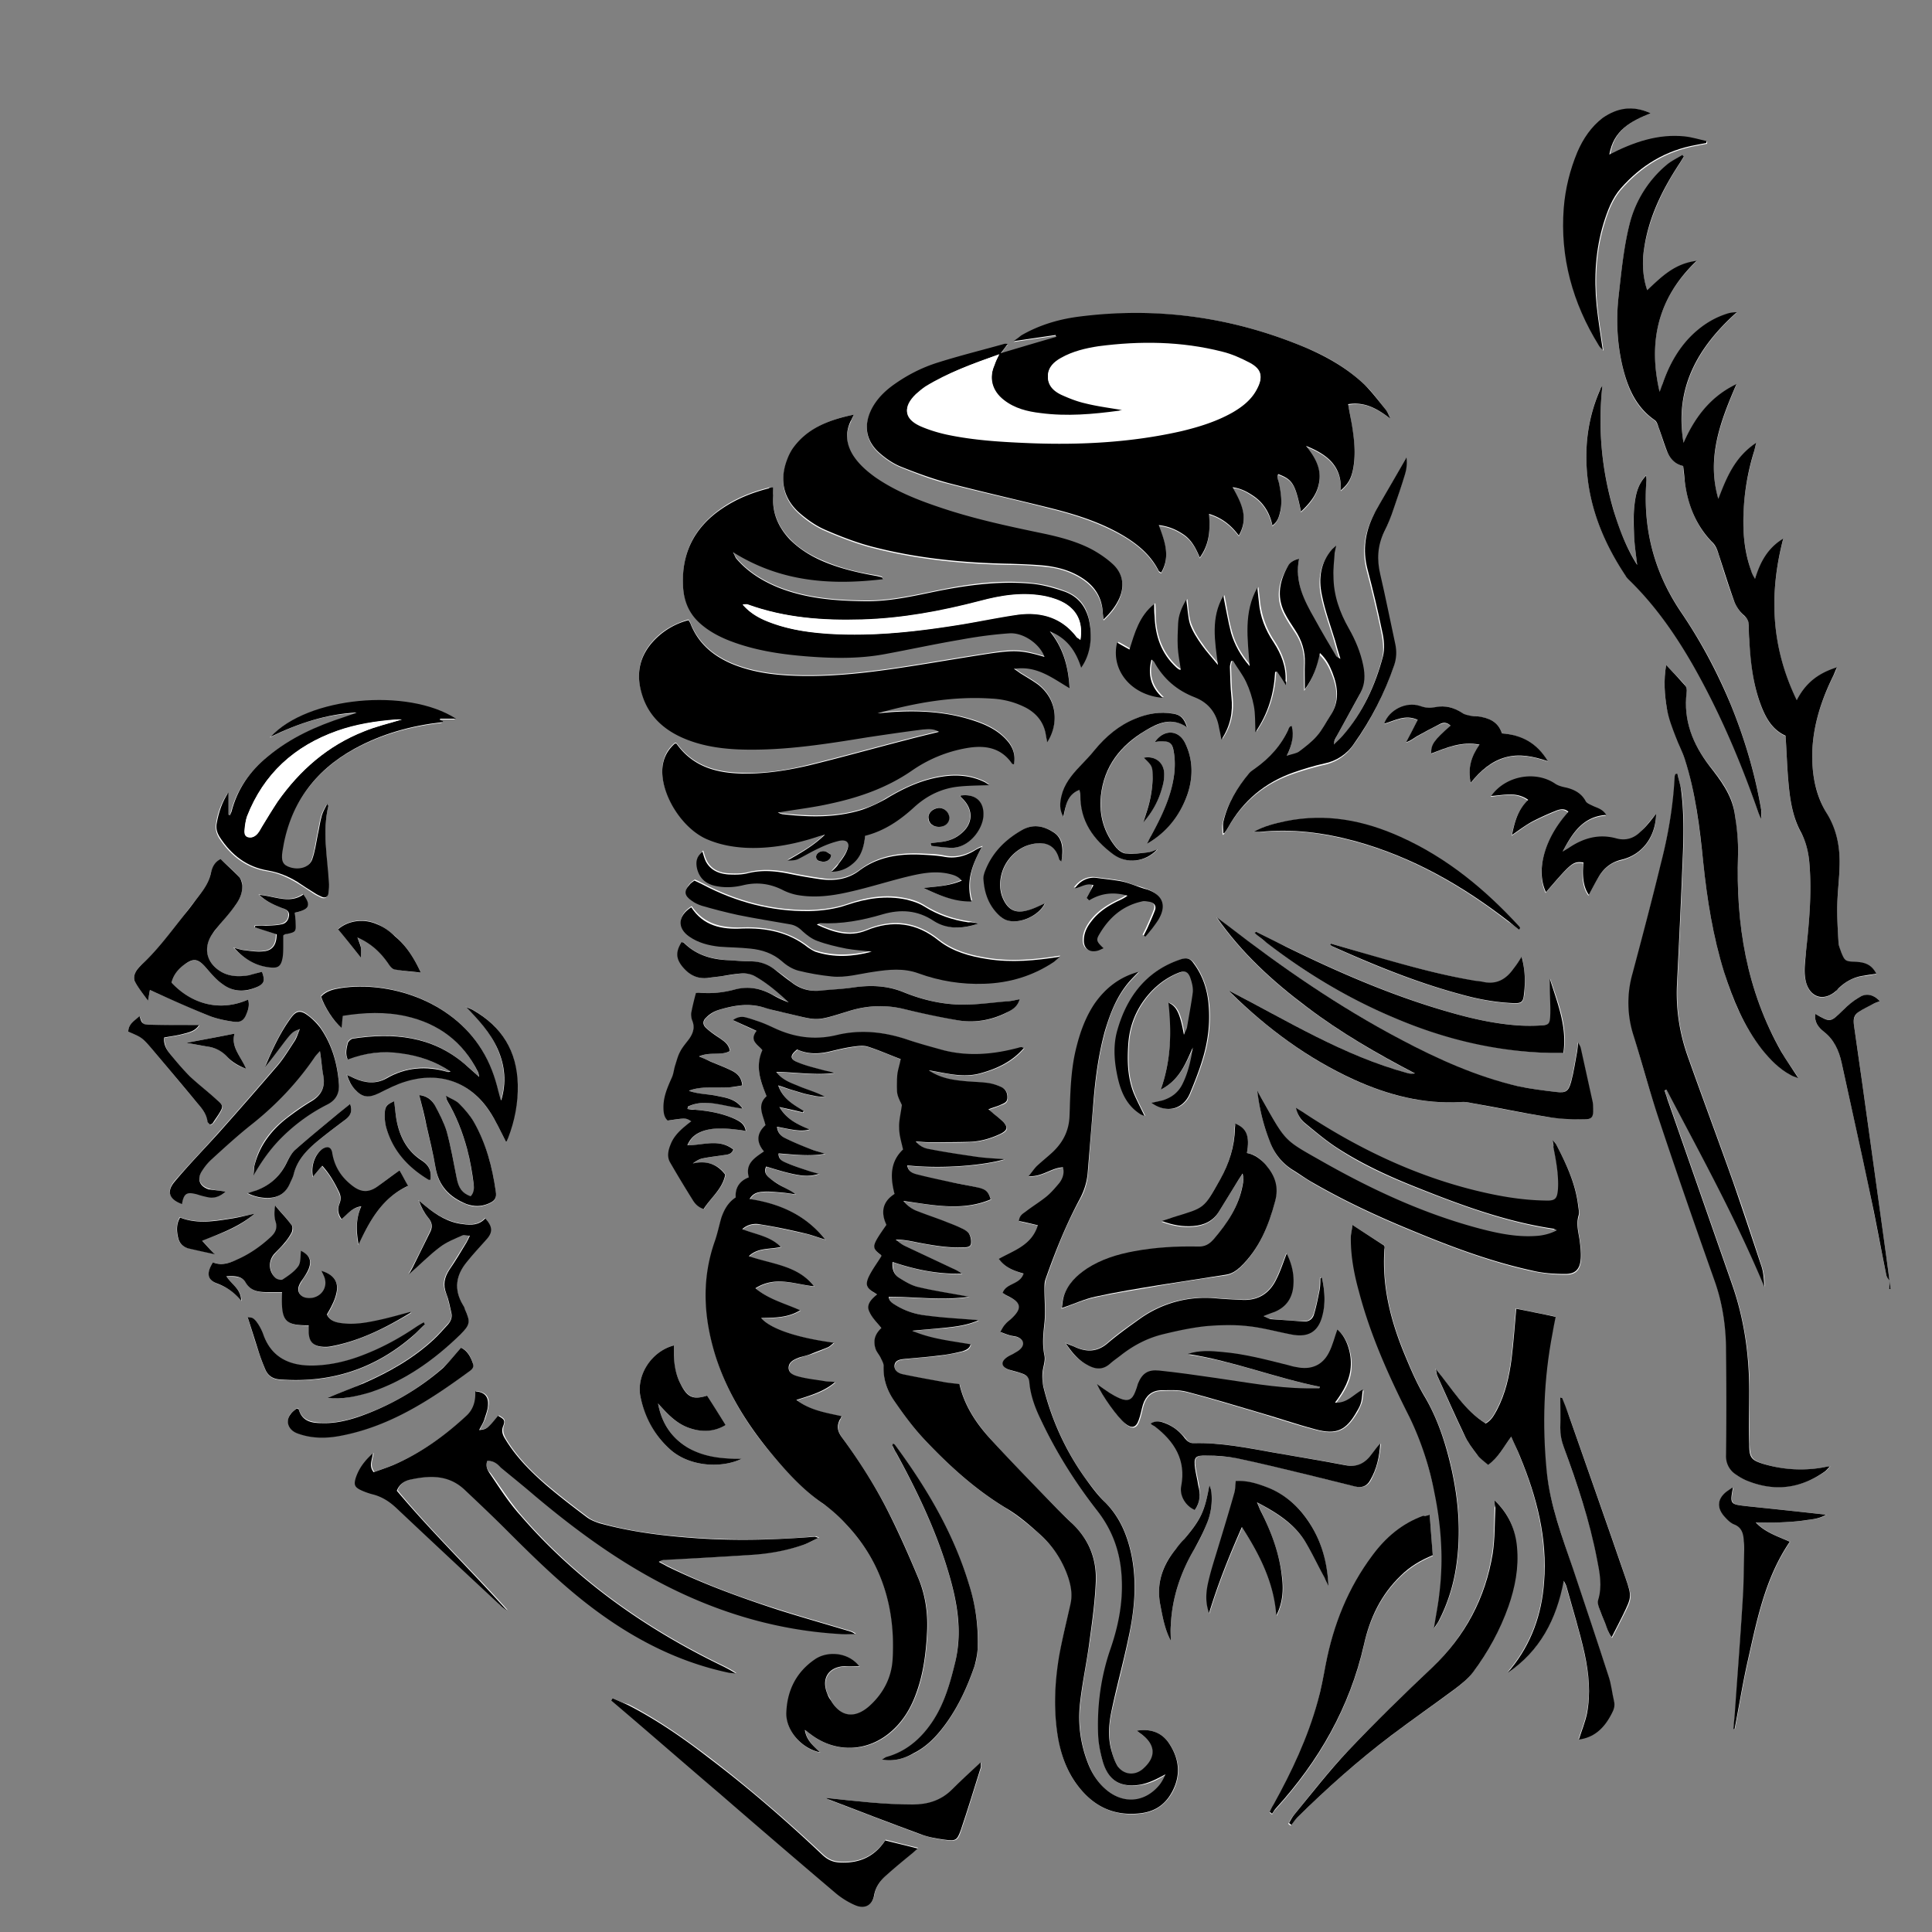 <svg id="Layer_1" xmlns="http://www.w3.org/2000/svg" viewBox="0 0 500 500"><rect x="0" y="0" width="500" height="500" fill="#808080" stroke="none"/><style>.st0{fill:#fff}</style><path class="st0" d="M489 331.4c0 .7-.1 1.5-.1 2.2h.4l-.3-2.2c-.3-2-.5-4-.8-6-2.8-20-5.5-40.1-8.4-60.1-.2-1.5.1-2.6 1.2-3.4 1.2-.8 2.5-1.5 3.8-2.1.5-.3 1.1-.4 1.7-.7-1.8-1.9-3.6-2-5.5-.9-1.4.9-2.8 2-4 3.2-3.3 3.2-3.2 3.2-7.2 1-.3 2.1.8 3.5 2.2 4.6 2.7 2.1 3.9 4.8 4.6 8 2.4 11 4.9 22 7.2 33.1 1.5 7.3 2.9 14.7 4.4 22 .1.5.6.9.8 1.3zM294.2 447.9c.9.7 1.4 1 1.8 1.4 3.1 2.6 3.2 5.5.2 8.3-2.2 2.1-5.3 2-6.9-.5-.9-1.3-1.4-2.9-1.7-4.5-.8-3.3-.5-6.7.2-9.9 1.4-6.2 3-12.3 4.3-18.5 1.5-7.2 2.3-14.5.8-21.8-1.1-5.1-3-9.8-6.8-13.5-1.9-1.9-3.5-4.1-5.1-6.2-5.1-7.1-8.8-15.2-10.9-23.8-.3-1.1-.3-2.4-.2-3.5.1-1.5.8-3.1.5-4.5-.6-2.8-.3-5.6 0-8.4.3-2.9 0-5.8 0-8.8 0-.9.1-1.8.3-2.6 2.5-7.1 5.2-14.2 8.9-20.8 1.2-2.1 1.8-4.3 2-6.7.5-6.2.9-12.3 1.5-18.5.5-6.1 1.3-12.1 2.9-18 1.3-4.7 3.1-9.3 6.4-13 .8-.9 1.6-1.7 2.4-2.5-4.9 1.4-8.6 4.2-11.4 8.2-2.4 3.4-3.7 7.2-4.7 11.2-1.4 5.8-1.6 11.8-1.8 17.7-.1 3.9-1.6 6.9-4.3 9.5-1.4 1.3-2.8 2.4-4.2 3.7-.7.6-1.2 1.4-2.1 2.6 3.6.2 5.9-2.2 8.9-2.3.4 1.6-.1 2.9-.9 4-1 1.3-2.1 2.5-3.3 3.5-1.7 1.4-3.7 2.7-5.5 4-.7.5-1.7 1-1.7 2.4 1.6.4 3.1.7 4.9 1.1-1.6 5.2-6.2 6.6-10.1 8.7 1.6 2.3 4 3 6.4 3.8-.9 2.8-4.5 2.3-5.4 5 .4.3.7.5 1.1.7 3.9 1.8 4.1 3.3.9 6.2-.4.4-.9.7-1.3 1.2s-.7 1.2-1.3 2c1 .4 1.8.7 2.5.9.7.2 1.5.2 2.1.5 1.5.7 1.7 2 .5 3.1-.5.5-1.2.8-1.8 1.2-.6.4-1.3.7-1.9 1.1-1.2.9-1.1 1.9.2 2.7.6.3 1.2.4 1.8.6.8.2 1.6.4 2.3.7 1.1.4 1.7 1 1.8 2.3.3 3.4 1.6 6.6 3 9.7 4 8.5 9 16.4 14.8 23.8 3.6 4.6 5.5 9.9 6 15.7.6 6.8-.6 13.3-2.8 19.7-2.5 7.2-3.4 14.7-3.2 22.3.1 2.4.5 4.9 1.3 7.2 1.5 4.7 4.5 6.3 9.4 5.7 2.5-.3 4.6-1.4 6.7-2.7-.4 1-.9 1.9-1.5 2.7-3.5 4.5-8.8 5.1-13.4 1.6-2.3-1.7-3.8-4-4.9-6.6-2.1-5.1-2.9-10.6-2.3-16 .6-5.5 1.7-10.9 2.5-16.4.7-5.1 1.4-10.2 1.6-15.3.2-5.8-1.8-10.8-6.1-14.9-1.2-1.2-2.5-2.4-3.7-3.6-5.8-6-11.6-11.8-17.2-18-3.8-4.2-7-8.8-8.3-14.5-1.5-.2-3-.3-4.4-.6-3.4-.6-6.7-1.2-10-1.9-1.2-.3-2.6-.8-2.4-2.3.1-1.4 1.5-1.6 2.6-1.7 3-.4 6-.5 9-.9 2-.3 4-.6 6-1.1.8-.2 1.8-.5 2.1-1.8-5.2-.9-10.3-1.3-15.1-3.5 2.9-.4 5.8-.5 8.7-.8s5.7-.7 8.4-1.9c-.6-.2-1.3-.1-1.9-.2-3.7-.3-7.5-.5-11.2-1-2.8-.4-5.6-1.1-8.1-2.6-.8-.5-1.9-.9-2-2.3 6.9 0 13.7 1 20.8 0-4.7-.9-8.9-1.5-13.1-2.5-1.8-.4-3.4-1.4-5-2.4-1.3-.8-1.8-2.1-1.7-4.1 5.9 2 11.8 3.2 17.9 3-.8-.6-1.7-1-2.5-1.4-4-1.9-8.1-3.8-12.1-5.7-.9-.4-1.7-1.1-2.5-1.7 2.1 0 4 .4 5.9.8 3.8.7 7.7 1.4 11.6 1.2.8 0 1.8 0 2-1 .1-.8-.1-1.8-.5-2.5-.5-.6-1.2-1.1-1.9-1.4-1.2-.6-2.5-1.1-3.8-1.6-2.5-.9-5.1-1.8-7.5-2.8-1.5-.5-2.8-1.5-3.8-2.7 7.8 1 15.3 2.7 22.6-.4-.7-1.9-1.1-2.5-3-3-2.6-.7-5.2-1.1-7.9-1.6-2.8-.6-5.6-1.1-8.3-1.9-1.1-.3-2.2-.8-2.4-2.3 9.5 1 20.3-.1 25.2-1.6-2.6-.2-4.9-.3-7.1-.6-4.1-.6-8.2-1.2-12.3-2-1.2-.2-2.5-.6-3.6-2 1.4.1 2.5.2 3.5.2 3.5 0 7 .1 10.5-.1 2.8-.1 5.5-.9 8-2.1 1.7-.8 1.9-1.6.7-3-.7-.8-1.7-1.5-2.6-2.2-.4-.3-.8-.6-1.3-1.1 1.2-.4 2.1-.7 3-1.1.8-.3 1.8-.5 1.9-1.7s-.3-2.4-1.4-2.9c-1.1-.6-2.3-.9-3.4-1.1-2-.3-4-.3-6.1-.5-3.3-.3-6.6-.8-9.4-2.8 4.4.7 8.7 2 13.2.8 4.4-1.2 8.4-3 11.4-6.6-.3-.1-.4-.3-.6-.2l-1.4.3c-6.2 1.7-12.5 2.1-18.8.5-3.3-.8-6.6-1.8-9.8-2.9-5.9-1.9-11.9-2.5-18-1-5.5 1.3-10.8.7-15.9-1.8-1.3-.6-2.7-1.2-4-1.7-1.1-.4-2.3-.8-3.5-1.1-1.1-.3-2.2-.2-3.3.7 2.1 1 4 1.9 6.1 2.8-2 2.7.4 3.6 1.5 5-2 4.2-.6 8 1.1 11.9-2.6 2.3-.9 4.9-.3 7.5-2.3 2.1-2.4 4.4-.4 6.8-2.5 1.7-4.9 3.2-3.9 6.7-2.5.9-3.7 2.6-3.4 5.2-2 1.3-3 3.1-3.7 5.2-.7 2-1 4.1-1.7 6.1-3.5 9.8-2.9 19.7.1 29.5 3.1 10 8.5 18.6 15.3 26.4 3.8 4.4 7.8 8.7 12.7 12.1 2.1 1.4 4 3.3 5.8 5.2 9.3 9.9 12.9 21.8 12.1 35.1-.3 4.8-2.5 8.9-6.1 12.1-3.8 3.3-7.4 2.7-9.9-1.6-.3-.6-.6-1.1-.9-1.7-1.6-3.9.3-6.9 4.5-7.1 1.3-.1 2.5 0 3.8 0-2.9-3.7-8.4-4-11.6-1.7-4.7 3.3-7.1 8.1-7.3 13.7-.2 4.7 3.9 9.3 8.7 10.3-1.7-1.7-3.5-3.2-3.9-5.8.6.4.9.6 1.2.9 6.7 5.2 15.4 4.9 21.6-.9 2.7-2.5 4.5-5.6 5.8-8.9 2-5.1 2.7-10.5 3-16 .3-5-.3-9.8-2.2-14.3-2.3-5.5-4.7-11.1-7.4-16.4-3.5-7.1-7.8-13.7-12.4-20.1-1.2-1.6-1.4-3-.5-4.7.1-.2.2-.5.4-.8-4.1-.9-8.1-1.5-11.7-4.2 3.8-1.2 7.2-2.1 10-4.6-.8-.2-1.6-.1-2.3-.2-2.3-.3-4.7-.6-6.9-1.2-1.2-.3-2.8-.8-2.8-2.3 0-1.6 1.4-2.2 2.8-2.7 1-.4 2-.6 3-.9 1.5-.5 2.9-1.1 4.3-1.7.5-.2 1-.7 1.6-1.2-9.6-1.3-16.4-3.6-18.8-6.4 3.4-.1 6.8 0 10.1-2-4-1.8-8.1-2.8-11.6-5.7 5.2-3.3 10.2-1.1 15.2-.5-4.2-5.4-10.9-5.7-16.9-7.8 2.4-2.3 5.4-1.7 8.3-2.4-2.9-2.8-6.5-3.2-10-4.6 1.6-1.4 3.3-1.4 4.8-1.2 3.8.6 7.6 1.5 11.4 2.3 1.8.4 3.5 1.1 5.3 1.6-5-6.3-11.7-9.3-19.6-10.5 1-1.7 2.4-1.8 3.7-1.9 1.5-.1 2.9.1 4.4.2 1.3.1 2.6.3 3.8.5-.9-.8-1.9-1.2-2.8-1.7-1.3-.8-2.7-1.6-3.9-2.5-.9-.7-1.6-1.7-.9-3 2.3.7 4.5 1.4 6.8 1.9 3.3.7 4.7.6 6.9 0-.9-.2-1.6-.4-2.2-.6-2.1-.7-4.3-1.5-6.4-2.3-.9-.4-2-.9-1.9-2.4 4 .3 8 .7 12 .1-1.2-.5-2.5-.8-3.7-1.2-2.3-.9-4.5-1.8-6.7-2.9-1-.5-1.9-1.4-2-2.9 1.6.3 2.9.6 4.3.8 1.4.2 2.7.3 4.1-.1-3-1.3-5.9-2.6-7.8-5.8 2.2.5 4.1 1 6.1 1.4.1-.1.1-.3.2-.4-2.6-1.6-5.4-3.1-6.6-6.6 1.3.5 2.3.8 3.3 1.1l3 .9c1 .3 2.1.5 3.1.7l2.8.3c-2.2-1.1-4.4-1.8-6.6-2.7-2.1-.8-4.4-1.4-6.1-3.8 5.2.1 10.1.9 15 .3-1-.3-2-.5-3-.8-2.2-.6-4.4-1.1-6.5-2-2-.9-2-1.8-.1-3.3 2.6 1.2 5.3 1.2 8.1.6 2.1-.5 4.1-1 6.2-1.3 1.3-.2 2.8-.4 4.1 0 2.8.9 5.6 2.1 8.4 3.2-.4 1.7-.8 3-.9 4.3-.2 1.5-.3 3.1 0 4.5.2 1.2.9 2.4 1.2 3.1-.3 2.3-.8 4.1-.7 5.9s.6 3.6 1 5.6c-3.3 3.2-3.3 7.2-2.2 11.5-3.3 2.1-3.5 5-2.1 8-.9 1.3-1.8 2.4-2.4 3.6-1.2 2.1-1 2.7 1 4.2.1.1.1.3.1.3-1.2 1.9-2.4 3.6-3.3 5.4-1 1.9-.5 2.9 1.4 4 .2.1.4.3.8.5-1.6 1.3-2.9 2.7-2 4.5.7 1.5 2 2.8 3.1 4.2-1.7 1.6-2.3 3.3-1.5 5.4.3.9 1 1.7 1.4 2.5.3.6.8 1.3.7 1.9-.3 3.3.8 6.3 2.7 9 2.4 3.5 4.9 6.9 7.8 10 6.3 6.7 13.1 12.9 21 17.7 3 1.9 5.8 4.2 8.5 6.5 3.5 3.1 6.2 6.9 7.7 11.4.8 2.3 1.2 4.7.6 7.2-1.1 4.4-2.2 8.8-2.9 13.3-1.2 7.2-1.6 14.4-.2 21.6.9 5.2 2.9 10 6.7 13.9 3.9 4.1 8.7 5.8 14.3 5.2 3.8-.4 6.5-2.2 8.4-5.5 2.4-4.4 1.9-8.7-.8-12.7-1.9-2.7-4.6-3.9-8.4-3.3zm-94.1-321.8c-.5 0-.9 0-1.2.1-4.3 1.1-8.4 2.7-12 5.2-7.3 5-10.6 11.8-10.1 20.6.3 3.9 1.8 7 4.8 9.5 2.5 2.1 5.4 3.5 8.5 4.6 6.2 2.2 12.6 3.1 19.1 3.6 6.6.5 13.2.6 19.7-.6s12.9-2.6 19.4-3.7c4.3-.7 8.7-1.4 13-1.7 3.7-.2 7.9 2.9 9 6.1-5.7-1.7-7.6-1.9-13.9-.9-8 1.2-15.9 2.6-23.8 3.8-8.9 1.3-17.7 2.3-26.7 2-5.6-.2-11.2-.9-16.5-3.1-4.9-2.1-8.7-5.3-10.7-10.4-.1-.3-.3-.5-.5-.9-3.3 1-6.2 2.5-8.6 4.9-4.2 4.2-5.2 9.3-3.3 14.8 2 5.7 6.2 9.2 11.7 11.3 4.8 1.8 9.8 2.4 14.8 2.5 10.7.3 21.2-1.5 31.8-3.2 4.7-.8 9.5-1.4 14.2-2 1.3-.2 2.7-.3 4.2.6-2.8.7-5.4 1.3-8 2-8.6 2.2-17.1 4.6-25.7 6.7-5.6 1.4-11.3 2.3-17.1 2.1-6.8-.1-12.9-1.8-17.1-7.7 0 0-.1 0-.4-.1-2.1 1.7-3.2 4-3.3 6.9-.2 6.8 5.3 15.4 11.8 18 3.1 1.3 6.4 1.9 9.7 2.1 6.3.3 12.3-.8 18.2-2.7.6-.2 1.3-.4 2.4-.7-3.1 3.1-6.4 4.8-9.7 6.7 1 0 2 0 2.8-.4 1.8-.9 3.6-2 5.4-2.8a25 25 0 0 1 5.2-1.9c2.1-.4 2.8.6 2 2.5-.5 1.2-1.4 2.4-2.2 3.5-.5.6-1.1 1.2-1.8 2 2.2-.1 3.9-.8 5.4-2 2.3-1.8 3-4.5 3.3-7.3 5.1-1.2 9.1-4.1 12.8-7.5 3.2-2.9 6.9-4.7 11.1-5.2 2.7-.3 5.4-.3 8.2-.4-.5-.3-.8-.6-1.2-.8-3.5-1.7-7.2-2-11-1.4-5.3.8-10.1 3.1-14.6 5.8-1.9 1.2-4 2.2-6.2 2.8-6.7 2.1-13.6 1.8-20.6 1.1-.4 0-.7-.3-1.1-.4 4.6-.8 9.1-1.3 13.5-2.3 7.5-1.6 14.7-4.1 21.1-8.5 4.3-3 9.1-5 14.3-5.9 4.6-.8 8.8-.3 11.7 4 .1.1.3.1.5.2.5-2.5-.3-4.6-2-6.4-2.2-2.4-5.1-3.8-8.1-4.8-7.1-2.3-14.3-2.8-21.7-2.3l-3.5.3c9.7-2.7 19.5-4.5 29.6-3.8 3.1.2 6.1.9 8.9 2.4 2.9 1.6 4.7 3.9 5.1 7.3.1.5.2 1 .3 1.6 2.9-4.4 2.9-10.8-2.3-14.9-1.5-1.1-3.1-2-4.7-3-.4-.3-.8-.6-1.6-1.1 5.9-.9 9.8 2.3 14.4 5-.3-5.7-1.7-10.5-5.1-14.7 4.2 1.8 6.7 5.1 8.1 9.4 2.4-3.5 3-8.1 2-12.5-.8-3.6-2.9-6-6.3-7.2-2.6-1-5.4-1.7-8.2-2-8-.9-15.9.1-23.8 1.7-6.5 1.3-13 2.9-19.7 2.8-7.7-.1-15.3-.7-22.5-3.6-4.1-1.7-7.8-4-10.7-7.4-.3-.4-.5-.8-.9-1.7 12.3 7.6 25.2 8.5 38.8 7-.2-.4-.3-.5-.3-.5l-1.2-.3c-4.5-.7-8.9-1.7-13.2-3.5-3.5-1.4-6.8-3.2-9.4-6-3-3.1-4.6-6.9-4.3-11.3.1-.5 0-1.2 0-2zm159.8-17.7c-.4-.8-.7-1.6-1.2-2.3-1.8-2.2-3.4-4.6-5.5-6.5-4.4-4.2-9.6-7.3-15.2-9.6-19-8-38.8-10.7-59.2-7.8-5.1.7-10 2.2-14.5 4.8-.6.3-1.1.8-2 1.5 4-.6 7.5-1.1 10.9-1.6 0 .2.1.3.1.5-4.6 1.4-9.2 2.7-14.3 4.2.8-1.1 1.2-1.7 1.8-2.4-.4 0-.7-.1-.9 0-5.7 1.6-11.5 3-17.1 4.8-4.2 1.3-8.1 3.3-11.7 5.9-2.2 1.6-4.1 3.4-5.4 5.9-2.3 4.3-1.7 8.5 2 11.7 1.6 1.4 3.5 2.7 5.5 3.5 4 1.6 8 3.2 12.2 4.2 8.8 2.3 17.7 4.2 26.5 6.5 6.5 1.6 12.8 3.7 18.6 7 3.9 2.3 7.3 5.1 9.4 9.3.1.2.3.2.6.4 2.5-4.2.9-8.2-.6-12.3 2.6.3 4.6 1.2 6.5 2.5 2 1.4 3.1 3.4 4.1 5.9 2.6-3.5 2.7-7.3 2.4-11.3 3.3 1 5.7 2.9 7.7 5.6 2.7-4.7.6-8.5-1.6-12.5 2.2.2 3.8 1.2 5.3 2.2 2.7 1.8 4.2 4.4 5 7.7 1.3-1 1.7-2.3 2-3.5.6-2.5.2-5-.3-7.5-.1-.7-.6-1.5-.2-2.3 3.8 1.4 4.4 2.5 5.9 9.7 2.2-2 4-4.2 4.6-7.1.9-3.9-1-7-3.3-9.9 5.2 2.1 9.3 5 9 11.5 2-1.7 2.7-3.1 3.2-5.6.7-3.7.3-7.5-.3-11.2-.3-1.8-.6-3.6-1-5.5 4.5-.9 7.7 1.2 11 3.6zm75.7 12.2c.1 1.5.2 2.7.4 3.9.8 6 2.8 11.4 7 15.8 1 1 1.4 2.1 1.8 3.3 1.2 4 2.4 7.9 3.9 11.8.6 1.5 1.5 2.9 2.7 4 .9.8 1.3 1.5 1.2 2.7 0 1.1 0 2.3.1 3.4.4 5.6.9 11.2 2.8 16.5 1.3 3.6 3 6.9 6.6 8.5.3 4.3.4 8.5.8 12.6.4 4.3 1.1 8.6 3.2 12.4 1.5 2.7 2 5.5 2.2 8.4.6 7.5-.1 14.9-.9 22.4-.3 2.7-.8 5.3 0 8 1.1 4 4.5 5 7.7 2.3.2-.2.4-.5.7-.7 1.8-1.9 4-3 6.6-3.3 1-.1 2-.3 3.2-.5-1.2-2.6-3.3-3-5.6-3.1-2.4-.1-2.7-.2-3.5-2.5-.3-.8-.7-1.7-.7-2.6-.2-3.3-.4-6.6-.3-10 .1-3.6.6-7.1.6-10.7 0-4.3-.9-8.6-3.2-12.4-2.7-4.5-3.8-9.3-3.9-14.4-.1-7.6 2.1-14.6 5.4-21.3.3-.6.6-1.2 1-2.3-4.8 1.5-8.1 4-10.4 8.5-6.7-13.8-7.2-27.6-3.5-41.8-3.9 2.5-6 6.1-7.3 10.4-.5-.7-.8-1.4-1-2.1a38.8 38.8 0 0 1-2-11.2c-.2-6.7.8-13.1 2.7-19.5.2-.6.3-1.3.6-2.4-5.6 3.7-7.6 9.1-9.8 14.5-3.1-10.7.7-20.2 4.7-29.7-6.6 3.2-10.8 8.6-13.7 15.2-2.3-14.1 3.7-24.8 13.8-33.8-.8 0-1.6.1-2.3.3-3.6 1.1-6.6 3-9.3 5.6-3.6 3.5-6 7.9-7.6 12.6-.2.7-.5 1.4-.8 2.1-3-12.9-.6-24.3 9.6-33.9-5.8.7-9.2 4.1-12.8 7.6-1.1-3.1-1.4-7.1-.8-10.8 1.3-8 4.7-15.2 9.1-21.9.4-.6.8-1.3 1.2-1.9-.1-.1-.2-.3-.4-.4-1.4.8-2.8 1.5-4 2.5-4.9 4.1-8.2 9.4-9.7 15.5s-2.1 12.3-2.8 18.5c-.7 6.1-.4 12.2 1 18.2 1.3 5.5 3.3 10.5 8.3 13.9.5.4.8 1.2 1 1.8.8 2.1 1.3 4.2 2.2 6.2.8 1.7 1.9 3.3 4.2 3.8zM126.1 378.1c1.7-.1 2.7.8 3.7 1.6 3 2.4 5.9 4.8 8.8 7.3 10.6 9 21.9 17.2 34.4 23.5 14.1 7.1 29 11.4 44.8 12.3 1.2.1 2.5 0 3.7 0-.6-.5-1.3-.7-2-.9-6-1.8-12-3.5-18-5.4-9.8-3.1-19.4-6.6-28.6-11.2-.8-.4-1.5-.8-2.2-1.2.6-.4 1.1-.5 1.6-.5 7.5-.4 14.9-.7 22.4-1.3 4.5-.3 9-1.1 13.4-2.6 1.3-.4 2.4-1.1 3.9-1.8-.6-.2-.7-.3-.9-.3a194 194 0 0 1-30.5.4c-8.5-.6-17-1.5-25.3-3.9-1.1-.3-2.3-.8-3.3-1.6-3.6-2.7-7.1-5.4-10.5-8.3-4-3.4-7.7-7.2-10.5-11.8-.6-1.1-1-2.1-.6-3.4.5-1.5.2-1.9-1.3-2.7-2.7 3.3-3 3.5-4.9 3.7.5-1 1-1.9 1.4-2.9.4-1.2.8-2.5.9-3.8.1-2.1-1.1-3.1-3.3-3.3.1 2.4-.4 4.5-2.2 6.2-5.6 5.2-11.8 9.7-18.9 12.8-1.7.7-3.5 1.3-5.2 1.9-1.3-1.7-.4-3.1-.2-4.9-2.1 2-3.7 4-4.5 6.6-.4 1.5-.2 2.1 1.1 2.8 1 .5 2.1.9 3.2 1.2 2.5.6 4.4 1.8 6.3 3.6 8.8 8.3 17.6 16.5 26.4 24.7.4.3.7.7 1.1 1 .3.3.7.6 1.1.8-9.4-10.5-19.6-20.2-28.5-31 .7-1.9 2.1-2.6 3.6-2.9 5-1.1 9.9-1.1 14 2.7 3.6 3.4 7.2 6.8 10.7 10.3 6.3 6.3 12.7 12.7 19.7 18.2 11.3 9 23.7 15.7 37.9 18.8.6.1 1.2.1 1.8.2-1.7-1.2-3.6-2-5.4-2.9-19.1-9.5-36.3-21.7-50.3-38-2.9-3.4-5.3-7.2-7.9-10.8-.8-.8-1.4-1.8-.9-3.2zm308-177.9c-.1 0-.2 0-.4.1-.1.2-.2.4-.2.7-.4 7.7-1.8 15.2-3.6 22.6-2.4 9.5-4.8 18.9-7.3 28.3a27.6 27.6 0 0 0 .1 15.6c2.1 7.1 4 14.2 6.4 21.2 4.7 14.2 9.6 28.3 14.6 42.4 2.1 6.1 3.1 12.3 3.1 18.7 0 8.9.1 17.9 0 26.8 0 2.3.9 3.9 2.7 5.1 1 .7 2.1 1.3 3.2 1.7 7 2.6 13.6 1.6 19.7-2.6.4-.3.7-.7 1.3-1.3-.8.1-1.1.2-1.4.2-5.3 1-10.5.8-15.7-.8-3.2-1-3.7-1.7-3.8-5.1v-13.7c0-9.4-1.3-18.6-4.4-27.6-5.6-16-11.2-32.1-16.8-48.1-.3-.7-.5-1.5-.7-2.2.2-.1.3-.1.5-.2l13.2 25.2c4.4 8.4 8.4 17 12.1 25.8 0-1.9-.2-3.8-.8-5.5-2.4-7.3-4.7-14.5-7.3-21.7-3.8-10.7-7.8-21.4-11.6-32.1-2.2-6.1-3.2-12.4-2.9-18.9.5-10.2 1-20.5 1.4-30.7.3-6.5.5-13-.3-19.5-.4-1.5-.8-2.9-1.1-4.4zM221 107.3c-6.7 1.4-12.3 3.6-16 9.3-.5.7-.9 1.6-1.2 2.4-2.2 5.5-1.1 10.5 3.4 14.3 1.8 1.6 3.9 3 6.1 4 3.9 1.7 8 3.3 12.1 4.4 11.8 3.1 24 4.3 36.2 4.5 3 0 6 .2 9 .5 3.2.3 6.2 1.2 9 2.9 3.4 2.1 5.5 5 5.8 9.1 0 .5.1 1 .2 1.9 1.9-1.8 3.2-3.4 4.1-5.5 1.4-3.3 1-6.3-1.6-8.7-1.6-1.6-3.5-2.9-5.5-3.9-3.7-2-7.8-3.2-12-4-9.1-1.9-18.3-3.8-27.1-6.8-5.9-2-11.7-4.3-17-7.9-2.3-1.6-4.4-3.4-5.8-5.8-1.7-2.8-2-5.8-.5-8.8.2-.6.4-1 .8-1.9zm42.9 151.3c-1 .2-1.8.4-2.6.5-4 .4-7.9.9-11.9.9-5.3 0-10.5-1.2-15.4-3.2-4.4-1.8-8.8-1.9-13.4-1.2-2.8.4-5.7.6-8.5.8-2.7.2-5.1-.6-7.3-2.3-1.2-1-2.4-1.9-3.7-2.8-2-1.5-4.2-2.4-6.7-2.5-1.9 0-3.9-.2-5.8-.3-4.3-.3-8.4-1.3-11.5-4.5-.1-.1-.4-.1-.6-.2-1.5 2.3-1.5 4.1 0 6.1 1.7 2.2 3.8 3.5 6.7 3.2 1.3-.2 2.6-.3 3.9-.5 1.8-.2 3.5-.6 5.3-.7.9 0 2 .1 2.8.6 3.3 1.8 6.2 4.3 9 6.9-1.5-.6-2.9-1.3-4.3-2-3.1-1.7-6.2-2.1-9.7-1.3-3 .8-6.1 1.1-9.2.8-.4 0-.8.1-.8.1-.4 1.9-.9 3.5-1.2 5.1-.1.6-.1 1.3.2 1.9.8 1.8.2 3.3-.7 4.8-.8 1.2-1.7 2.2-2.4 3.4-.6 1.1-.9 2.4-1.3 3.6-.3 1-.4 2-.8 3-1 2.5-2.1 4.9-2.2 7.7 0 1.3.1 2.6 1.1 3.5 4.7-.7 4.7-.7 6.1.2-.6.5-1.3 1-1.9 1.5-1.5 1.3-2.8 2.8-3.5 4.6-.5 1.5-.9 3.1-.1 4.5 1.9 3.3 3.9 6.6 5.9 9.8.6 1 1.5 1.9 2.8 2.3 1.8-3 4.9-5.2 5.6-8.9-2-2.8-4.9-3.6-8.4-2.9.8-.7 1.7-1.1 2.5-1.3 1.9-.4 3.9-.6 5.8-.9.9-.1 1.7-.3 2.2-1.4-3.7-2.9-7.8-1.1-11.9-1.1.9-2.2 2.5-3.2 4.4-3.8 2.6-.9 5.3-.6 8-.3.9.1 1.7.3 2.7.4-.3-1.9-1.5-2.5-2.8-3.1-3.3-1.5-6.8-2.1-10.4-2.4-.7-.1-1.3-.2-1.9-.2 0-.2 0-.4.1-.6 4.5-2.2 9.1-.2 14.2.5-1.9-2.6-4.4-2.8-6.7-3.3-2.4-.5-4.9-.3-7.2-1.3 1.2-.5 2.5-.8 3.7-.8 2.3-.1 4.6 0 6.8-.1 1.1 0 2.2-.3 3.3-.5-.2-2-1.3-3.1-2.7-3.8-1.8-.9-3.7-1.6-5.6-2.4-.9-.4-1.7-.7-2.9-1.3 2.8-1.3 5.6-.1 8-1.4-.3-1.8-1.5-2.5-2.6-3.3-1.2-.9-2.4-1.6-3.5-2.6-1-.9-1-1.9 0-2.8.9-.8 1.9-1.5 3.1-1.9 3.9-1.2 7.9-1.8 12-.6 1.6.5 3.1.9 4.7 1.2 9.6 2.3 8 2.5 17.3-.4 4.7-1.4 9.2-1.6 13.9-.5 4.6 1.1 9.2 2 13.8 2.9 4.4.8 8.8.2 12.8-1.9 1.3-.7 2.7-1.5 3.4-3.5zM401.8 295c.2 1 .2 1.5.3 2 .7 3.6 1.4 7.2 1.2 10.9-.2 2.7-.6 3.1-3.3 3-6-.2-11.8-1.1-17.6-2.5-16.1-3.9-30.9-11-44.7-20.1-.7-.5-1.5-.9-2.2-1.4.3 1.7 1.2 3.1 2.5 4.1 2.8 2.3 5.5 4.6 8.5 6.5 6.4 4.2 13.4 7.3 20.5 10.1 11.4 4.5 22.9 8.8 35.2 10.6.3 0 .6.2.8.4-1.5.8-3.1 1.2-4.6 1.4-5.2.5-10.2-.4-15.2-1.8-14.4-3.9-27.8-10-40.7-17.3-10.2-5.8-9.4-4.9-15.8-16.2-.4-.7-.8-1.5-1.2-2.2.4 4.6 1.6 9 3.3 13.3 1.1 3 3.2 5.5 5.9 7.2 1.7 1.1 3.4 2.2 5.2 3.3 8 4.6 16.3 8.5 24.8 12 10.4 4.3 20.8 8.3 31.8 10.7 2.8.6 5.8.9 8.7.9 2.7 0 3.8-1.3 4-4 .1-1.6-.1-3.2-.3-4.8-.3-2.1-.9-4.1-.3-6.2.3-.9 0-1.9-.1-2.9-.7-5.7-3.1-10.7-5.7-15.7-.2-.5-.5-.7-1-1.3zm-148.5-56c-1.2-.3-1.9-.5-2.6-.6-4.1-.6-7.8-1.9-11.4-4.1-1.4-.9-3.1-1.5-4.7-1.8-5.2-1.2-10.4-.3-15.3 1.4-3.2 1.1-6.5 1.5-9.8 1.6-9.7.1-18.8-2.3-27.4-6.8-.8-.4-1.6-.8-2.3-1.1-.5.4-.9.7-1.2 1-1.5 1.7-1.4 2.9.5 4.2.8.5 1.7 1 2.6 1.3 3.1.9 6.3 1.8 9.4 2.4 4.5.9 9 1.6 13.4 2.4 1.3.2 2.3.9 3.3 1.8 1.1 1.1 2.4 2 3.8 2.5 2.4.9 5 1.5 7.5 2 2.2.4 4.4.6 6.6.8-4.9 1.2-9.8 1.5-14.6 0-.7-.2-1.3-.6-1.9-1.1-5-3.9-10.9-5.1-17-4.9-5.4.2-10-.8-13.2-5.5-3.5 2.2-3.7 5.4-.5 7.6 2.3 1.6 5 2.3 7.8 2.6 2.7.2 5.4.3 8 .5 3 .3 5.8 1.2 8.2 3.3 1.2 1 2.7 2 4.2 2.4 2.8.7 5.7 1.2 8.6 1.5 3.7.4 7.3-.7 10.9-1.2 3.9-.5 7.8-.9 11.6.4 5.5 2 11.1 2.9 17 2.7 6.5-.3 12.6-2 18.1-5.7.5-.4 1-.8 1.5-1.3-6.3 1-12.6 1.6-18.8.6-4.5-.7-8.9-1.9-12.6-4.8-5.8-4.6-11.9-5.4-18.7-2.6-4.4 1.8-8.5.5-12.8-1.5.5-.2.6-.4.8-.4 5.6.3 11-.6 16.3-2.3 4.5-1.4 8.9-1.1 13.1 1.7 3.4 2.6 7.3 2.5 11.6 1zm64.8 17.4c.1.2.3.4.4.6 9.4 9.1 19.8 16.9 31.8 22.4 8.8 4 17.9 6.4 27.7 5.8 1-.1 1.9.1 2.9.3 6.4 1.2 12.8 2.5 19.2 3.5 3.2.5 6.5.6 9.7.7 2.2 0 2.5-.6 2.4-2.7 0-.7-.1-1.5-.2-2.2l-3-13.6c-.1-.4-.4-.7-.7-1.4-.1 1-.1 1.6-.2 2.1-.5 2.7-.9 5.5-1.6 8.1-.7 2.5-1.4 2.9-3.9 2.6-3.3-.4-6.6-.8-9.9-1.5-10.7-2.4-20.6-6.9-30.3-12.1-15.8-8.4-30.6-18.5-44.8-29.5-.9-.7-1.8-1.4-2.8-2.1 6.4 9.2 14.5 16.6 23.3 23.2s18.3 12.2 28 17.2c-.7.1-1.4.1-2-.1-16.4-4.5-30.9-13.5-46-21.3zm73 115.4c.9 2 1.6 3.5 2.2 5.1 4.3 10.4 7 21.1 6.2 32.5-.6 8.3-3.3 15.9-8.6 22.4-.3.3-.5.7-.8 1 8.4-5.5 12.6-13.6 14.5-23.8.4.9.6 1.2.7 1.5 1.6 5.8 3.4 11.5 4.7 17.4 1.1 5.1 1.7 10.3.6 15.5-.5 2.3-1.4 4.5-2.1 6.7 3.6-.5 6.4-2.6 8.5-6.7.5-1 .9-2.1.6-3.3-.5-2.1-.8-4.3-1.4-6.4-3-9.3-6.1-18.5-9.2-27.8-2.7-8.2-5.8-16.3-6.8-25.1-1.3-12.1-.9-24 1.5-35.9.3-1.3.5-2.7.8-4.2-3.5-.7-6.9-1.4-10.2-2.1-.4 4.5-.7 8.7-1.2 12.9-.6 4.6-1.6 9.1-3.8 13.3-.7 1.3-1.3 2.6-2.9 3.5-5.5-3.4-8.6-8.9-12.9-14.1.2 1 .3 1.4.4 1.8 2.3 5.1 4.5 10.2 7 15.3.9 1.8 2.1 3.5 3.3 5.1.8 1 1.9 1.7 2.8 2.6 2.8-1.8 4.1-4.5 6.1-7.2zm-54.9-227.2c-1.4.3-2.3 1-2.9 2-2.4 3.9-3.3 8-1.1 12.3.8 1.6 1.8 3.1 2.8 4.6 1.8 2.6 2.6 5.4 2.5 8.5-.1 2.1 0 4.2 0 6.8 2.3-3.1 3.2-6.1 3.9-9.4 1.6 1.5 2.5 3.2 3.2 5 1.6 3.8 1.9 7.6-.5 11.2-1.2 1.8-2.1 3.7-3.5 5.3-1.3 1.5-2.9 2.8-4.6 4-.7.5-1.7.6-3.2 1.1 1.5-2.8 2-5.2 1.3-7.7-.3.1-.4.1-.4.1-.1.2-.3.4-.4.6-1.9 4.3-4.9 7.6-8.7 10.3-.5.4-1.1.7-1.5 1.2-3.1 3.7-5.6 7.8-6.7 12.6-.2.9 0 1.9 0 3 .3-.2.4-.2.4-.3.3-.4.5-.8.8-1.2 3.8-6.9 9.5-11.7 17-14.3 2.6-.9 5.3-1.7 7.9-2.3 3.3-.7 5.8-2.4 7.7-5.1 4.5-6.3 7.9-13.1 10.4-20.3.6-1.8.7-3.6.3-5.5-1.3-6-2.5-12.1-3.9-18.1-.9-3.8-.8-7.4 1-10.9 1-2 1.7-4 2.5-6.1 1-2.9 2-5.8 2.9-8.8.4-1.3.6-2.7.4-4.4-2.4 4.2-4.7 8.2-7 12.1-.5.8-.9 1.7-1.4 2.6-2.3 4.5-3 9.2-1.7 14.2 1.4 5.4 2.7 10.7 3.8 16.1.4 2.1.7 4.5.2 6.5-2 7.5-5.3 14.5-10.4 20.5-.7.8-1.5 1.5-2.3 2.3.1-.9.5-1.6.8-2.3 2-3.7 4.1-7.4 6.1-11.1 1.2-2.3 1.2-4.6.7-7.1-.7-3.4-2-6.6-3.7-9.5-2.4-4.3-4-8.7-4-13.6 0-2 .2-4 .3-6 0-.5.2-1 .4-1.9-.6.5-.8.7-1 .9-3.1 3.5-3.6 7.7-2.7 11.9.8 4 2.3 7.8 3.4 11.7.4 1.4.8 2.9 1.4 4.8-.7-.5-.9-.6-1.1-.7-1.9-3.2-3.8-6.4-5.6-9.7-2.5-5.1-5-9.9-3.8-15.9zM85 208.5c-.2-.1-.3-.2-.5-.3-.5 1-1.1 1.9-1.4 3-.5 1.7-.7 3.5-1.1 5.2-.4 2.1-.7 4.2-1.4 6.2s-3.2 2.8-5.6 2.1c-2-.6-2.5-1.5-2.1-4.2 1.9-11.9 8.2-20.7 18.6-26.5 7.1-3.9 14.7-6 22.7-6.9.1 0 .2-.2.3-.3-.2-.1-.5-.2-.7-.2-.1 0-.2-.1-.2-.1 0-.1 0-.1.1-.3h4.1c-12.4-8.1-38.4-5.7-48 4.7 7.3-3.7 14.5-6 22.3-6.3-1.1.5-2.2.9-3.3 1.2-7.1 2.3-13.8 5.3-19.6 10.1-4.6 3.8-8 8.5-9.5 14.4-.1.3-.2.6-.4.9-.1 0-.3 0-.4-.1v-5.8c-1.6 2.4-2.6 5.1-3 7.9-.2 1.4.1 2.5.8 3.7 3 4.6 7 7.7 12.5 8.6 2.7.4 5.1 1.5 7.5 2.9 1.5.9 3 1.9 4.5 2.9.6.4 1.3.7 1.9 1 1 .4 1.6 0 1.7-1s.2-1.9.1-2.9c-.2-6.8-1.5-13.3.1-19.9zm237.7 89.9c.8-4.3-.1-6.3-3.1-7.4 0 .4-.1.8-.1 1.2-.1 4.7-1.5 9.2-3.8 13.2-4.4 7.7-4 7.3-12.1 9.8l-3 1c2.9 1.1 5.5 1.5 8.1 1.3 2.8-.2 5.2-1.3 6.7-3.8 1.7-2.8 3.4-5.6 5.1-8.3.3-.5.7-1 1-1.5.3 1.1.2 2 0 3-1 5.5-4 9.9-7.5 14-.9 1.4-2.6 2.1-4.2 1.9-5.5-.2-10.9.1-16.3 1.2-4.3.8-8.5 2.1-12.3 4.5-2.7 1.8-4.9 4-6 7.2-.3.9-.3 1.9-.5 3 3.1-1.1 5.8-2.3 8.6-2.9 5.5-1.2 11-2 16.5-3 5.8-1 11.5-1.9 17.3-2.7 1.5-.2 2.7-1 3.8-2 4.9-4.7 7.3-10.6 9-17 1-3.7 0-6.6-2.4-9.4-1-1.8-2.8-3-4.8-3.3zm108.5-126.3c-.7 4.1-.4 7.7.2 11.2.5 2.5 1.5 5 2.3 7.4.7 1.9 1.7 3.7 2.3 5.6 2.8 8.7 3.8 17.8 4.8 26.8 1 9.6 2.5 19.2 5.4 28.4 2.2 7.2 5.1 14.1 9.8 20 2.1 2.6 4.4 5 7.4 6.6.5.3 1.1.4 2 .8-1.6-2.5-3.2-4.6-4.4-6.8-9-15.8-11.8-33-11.2-51 .1-3.6-.4-7.3-.9-10.9-.7-4.7-3.6-8.5-6.5-12.1-4.4-5.6-6.8-11.8-5.9-19 .1-.6-.1-1.4-.4-1.8-1.4-1.6-3-3.2-4.9-5.2zm-98.4 5.3c.1-.7.2-1 .2-1.3.1-3.7-1.1-7-3.1-10.1a23 23 0 0 1-3.8-10.4c-.1-1.2-.3-2.5-.4-3.7-3.5 6.3-2.5 13.1-2 20.3-2.4-2.8-4-5.6-4.8-8.6-.9-3-1.3-6.2-2-9.6-3.3 5.7-2.3 11.6-1.4 17.9-1.6-1.9-3.1-3.5-4.2-5.2-1.2-1.6-2.3-3.4-3-5.3-.7-1.9-.7-4-1-6.4-1.3 2.2-1.9 4.1-2.1 6.1-.1 2-.2 4.1-.1 6.1s.5 3.9.8 5.9c-.3 0-.4.1-.4 0-.3-.2-.5-.4-.8-.6-3.9-3.6-5.5-8.2-5.6-13.3 0-.9 0-1.8-.1-3.1-3.9 3.3-5 7.5-6.4 11.8-1.2-.7-2.2-1.3-3.2-1.8-1.7 7 3.4 13.6 11.8 14.3-3.1-2.8-3.9-6-2.9-9.9.4.3.6.4.7.6 2.4 4.4 5.9 7.4 10.6 9.2 3.5 1.4 5.6 4.1 6.2 7.9.1.9.3 1.8.6 3 2.4-3.6 3-7.1 2.6-11-.3-2.6-.3-5.2-.4-7.8 0-.5.2-1 .3-1.5.2 0 .3-.1.5-.1 1.2 1.8 2.5 3.6 3.4 5.5.9 2 1.6 4.1 2 6.2.4 2.1.3 4.2.4 6.8 3.4-5 4.8-10.1 5.1-15.6.2 0 .3-.1.5-.1.4 1.2 1.1 2.3 2 3.8zm-201.9 118s.1 0 .1-.1c.2-.3.3-.6.4-.9 1.7-4.5 2.6-9 2.5-13.8-.2-8.7-4.1-15-11.6-19.3-.6-.3-1.2-.5-1.8-.8 3.3 3.3 6.4 6.6 8.2 10.9 1.9 4.3 2.3 8.8.9 13.3-.4-.8-.6-1.5-.7-2.3-.9-3.8-2.3-7.5-4.3-10.8-8-13-24.3-17.8-36.4-16-1.9.3-3.8.6-5.2 2.2.8 2.6 3.3 6.5 5.3 8.1l.3-3.1c5.6-1 11-1.1 16.4.1 8.4 1.9 14.8 6.6 18.6 14.4.2.4.3.9.3 1.3-1.2-1.1-2.4-2.2-3.7-3.3-8.5-7.3-18.5-8.2-29-6.6-.5.1-1.2.7-1.3 1.2-.3 1.3-.7 2.7 0 4.2 4.5-1.6 9-2.2 13.7-1.6s9 2.2 12.9 4.7c-.3.1-.5.2-.8.1-5.3-1.8-11-1.1-15.8 1.7-2.7 1.6-5.5 1.2-8.2 0-.7-.3-1.4-.6-2-.9.5 1.5 1.1 2.7 2 3.7 2 2.2 3.5 2.4 6.3 1 2.2-1.1 4.5-2.3 6.9-3 8.7-2.7 16.6.1 21.7 7.7 1.7 2.5 2.9 5.2 4.3 7.9zm210.7 63.5v.6h-3.4c-7.9-.1-15.7-1.6-23.5-2.7-4.8-.7-9.7-1.4-14.5-1.9-2.9-.3-4.4.7-5.5 3.4-.3.7-.5 1.4-.7 2.1-.9 2.1-2 2.6-4 1.7-.9-.4-1.7-.9-2.6-1.4-1.1-.7-2.1-1.5-3.3-2.3 1.3 3 5.4 8.6 7.3 10.2 1.7 1.4 2.8 1.1 3.5-.9.5-1.3.7-2.7 1.1-4 .7-2.3 2.2-3.7 4.6-3.7 2.3-.1 4.6-.2 6.8.4 6.2 1.6 12.3 3.5 18.5 5.3 4.9 1.5 9.7 3.1 14.7 4.4 5.5 1.4 7.9.2 10.8-4.7.4-.8.8-1.6 1.1-2.5.2-.9.3-1.9.4-3.1-2.4 1.3-4 3.6-7.2 3.4 2.4-3.2 4.1-6.2 4.1-9.8.1-3.7-1.5-7.6-3.5-9.1-.7 2-1.2 4.1-2.2 6-1.7 3.3-4.8 4.5-8.4 3.7-.7-.2-1.4-.3-2.1-.5-5.6-1.4-11.2-2.9-17-3.4-3-.2-6.1-.4-9 .5 11.4 1.6 22.4 6 34 8.3zm85.6-329.6c-4.7-2-8.6-1.3-12.2 1.4-3 2.3-5.2 5.4-6.6 8.9-1.9 4.6-3.1 9.4-3.5 14.4-1.1 12.8 2.3 24.6 9 35.5.3.4.6.7 1.1 1.3-.6-4.1-1.2-7.8-1.6-11.6-.7-7.2-.3-14.3 1.8-21.2 1-3.3 2.2-6.5 4.5-9.1 5.2-5.9 11.6-9.8 19.5-11.2.9-.2 1.7-.3 2.6-.5v-.5c-1.9-.4-3.7-1-5.6-1.2-6.9-.8-13.1 1.4-19.5 4.7.9-6.5 5.3-8.8 10.5-10.9zm-40.4 359v2.1c-.2 4 0 8-.7 11.9a51.4 51.4 0 0 1-15.6 29.4c-7.4 7.1-14.8 14.2-21.8 21.6-5 5.2-9.4 11-14 16.6-.5.6-.9 1.4-1.3 2.1.2.2.4.3.6.5.5-.6.9-1.4 1.5-1.9 7.7-7.6 15.8-14.8 24.4-21.3 5.4-4.1 10.9-7.9 16.3-11.9 1.7-1.3 3.5-2.7 4.8-4.4 4-5.2 7-10.9 9.2-17.1 1.8-5 2.7-10 2.2-15.3-.2-4.8-1.9-8.9-5.6-12.3zM370 392c-.9.3-1.3.3-1.7.5-5.5 1.9-9.7 5.6-13.1 10.2-6.3 8.4-10.1 17.9-12.1 28.2-.6 3.3-1.3 6.5-2.1 9.7-2.6 9.4-6.7 18.1-11.4 26.6-.3.6-.7 1.3-1 1.9.2.2.4.3.6.5.3-.5.6-1 1-1.4 11.1-12.2 19.1-26.2 22.8-42.4 1.5-6.8 4.4-12.9 9.5-17.8 2.4-2.3 5.1-4 8.3-5.3-.3-3.6-.5-7-.8-10.7zm-20-75c-.1 1.1-.3 2-.3 2.9 0 4.9.9 9.7 2.1 14.4 3.1 11.4 7.9 22 13.1 32.5 1.4 2.8 2.6 5.8 3.6 8.8 1.1 3.5 2 7 2.8 10.6 1.8 8.6 2.4 17.4 1.3 26.2-.4 2.9-.9 5.7-1.4 9 .6-.9 1-1.5 1.3-2a45 45 0 0 0 4.5-14.3c1.2-8.3.6-16.5-1.2-24.7-1.5-6.8-3.7-13.3-7.2-19.3-2-3.3-3.5-7-5-10.6-3.6-8.7-5.9-17.7-5.2-27.3v-.8c-2.9-1.8-5.5-3.5-8.4-5.4zm64.7-217.2c-.2.3-.5.6-.6 1-1.9 4.3-3 8.8-3.4 13.4-1 12.8 3 24.2 10 34.7.3.4.6.8.9 1.1 6.7 6.4 11.9 14 16.5 22 7 12.1 12.4 24.9 16.9 38 .2.6.5 1.2.7 1.8.3-.8.3-1.6.1-2.3-1.6-9.4-4.3-18.5-7.9-27.3-3.4-8.4-7.7-16.3-12.8-23.8-7-10.3-10-21.7-9-34.2 0-.3 0-.5-.1-1.2-2.2 2.4-2.7 5-3 7.6-.3 2.6-.3 5.2-.1 7.8.1 2.6.5 5.1.8 7.7-2.8-4.4-4.7-9.2-6.1-14.1a81.49 81.49 0 0 1-2.9-32.2zM158.5 439.5c-.1.1-.1.3-.2.4.7.6 1.3 1.2 2 1.7 8.8 7.5 17.5 15.1 26.3 22.6 9.9 8.5 19.7 17 29.6 25.4 1.6 1.3 3.4 2.5 5.3 3.3 2.4 1 4.3.1 4.8-2.5.4-2.3 1.7-3.9 3.2-5.3 2.1-1.9 4.3-3.7 6.5-5.5.5-.4.9-.8 1.6-1.4-3-.7-5.8-1.4-8.4-2.1-2.9 4.4-7 6-11.9 5.7-1.7-.1-3-.7-4.3-1.9-9.4-8.8-19.2-17.3-29.5-25.2-6.6-5-13.4-9.8-20.8-13.6-1.4-.4-2.8-1-4.2-1.6zM58.4 308.4c-1.7-.3-3.1-.4-4.4-.8-2.4-.8-3.1-2.7-1.7-4.8.7-1.1 1.5-2.1 2.5-3 3.5-3.2 7-6.4 10.7-9.3 6.1-4.9 11.3-10.5 15.8-16.9.3-.5.8-.9 1.5-1.8.3 2.5.5 4.5.9 6.5.5 2.9-.5 5-3.1 6.5-2.2 1.3-4.4 2.8-6.4 4.4-4.2 3.2-7.3 7.2-8.4 12.5-.2.7-.2 1.5-.2 2.3 2.3-3.8 4.7-7.2 7.7-10.2 3.4-3.3 7.3-5.9 11.5-8.2 2.3-1.2 3.1-3.1 2.9-5.4-.4-5.2-1.8-10.1-4.8-14.4-.9-1.3-2.2-2.4-3.5-3.4-1.7-1.2-2.8-.9-4 .7-2.9 3.9-4.9 8.4-6.8 12.8 1.4-1.6 2.7-3.4 4-5.1 3-4 3-4 5-4.7-.5 1.2-.9 2.3-1.4 3.2-1.4 2.1-2.7 4.3-4.3 6.2-5.1 5.9-10.2 11.8-15.4 17.6-3.7 4.2-7.6 8.2-11.3 12.5-2.2 2.6-1.5 4.6 1.9 5.8.5-2.8 1.2-3.2 3.9-2.5.9.2 1.7.5 2.6.7 1.7.5 3.2.2 4.8-1.2zm9.4-56.9c-1.2.3-2.3.7-3.4.9-2.5.5-5 .4-7.3-1-3.8-2.3-4.7-6.3-2-9.9.6-.8 1.2-1.5 1.8-2.3 1.3-1.6 2.7-3.2 4-4.9 1.1-1.5 1.9-3.3 1.8-5.2 0-.7-.2-1.5-.7-2-1.5-1.7-3.2-3.2-4.9-4.8-1.5.8-2.1 2.2-2.5 3.6-.6 2.8-2.3 5-4 7.1-.9 1.1-1.8 2.3-2.7 3.5-3.5 4.5-6.8 9.1-11.1 13-.7.6-1.4 1.4-1.8 2.3-.3.6-.4 1.7-.1 2.2 1 1.7 2.2 3.3 3.4 5 .2-1 .3-1.8.5-2.8.9.4 1.5.7 2.2 1 4.5 1.9 8.9 4 13.4 5.8 1.9.7 3.9 1.1 5.9 1.4 1.8.3 2.7-.4 3.5-2 .5-1.2.8-2.4.4-3.7-7 3.1-14.5 1.4-19.8-4.4.5-2.1 1.7-3.6 3.5-4.8 2.2-1.5 3.4-1.3 5.2.7 1.4 1.6 2.8 3.2 4.5 4.5 2.9 2.1 6.1 2.2 9.2.6 1.6-.8 1.8-1.6 1-3.8zM325 241.1c-.1.1-.1.2-.2.3.2.2.3.4.5.5.8.7 1.6 1.4 2.5 2 10.2 8 21.2 14.5 33.1 19.5 12.9 5.4 26.2 8.6 40.2 9.1h3.6c1.1-7-1.5-13.1-3.5-19.2-.2.8 0 1.6 0 2.4.1 2.4.2 4.7.1 7.1-.1 2.2-.5 2.5-2.6 2.6-1.8.1-3.6.1-5.4 0-6.1-.4-12.1-1.7-17.9-3.4-14.7-4.2-28.7-10.3-42.5-17-2.7-1.2-5.3-2.6-7.9-3.9zm17.1 89.5c-.2 0-.3 0-.5.1-.1 1 0 2.1-.2 3.1-.4 2.1-.8 4.1-1.4 6.1-.4 1.3-1.3 2.1-2.7 2-2.8-.1-5.7-.3-8.5-.6-.5 0-1.1-.4-1.9-.8 1.2-.5 2.1-.7 2.9-1.1 2.6-1.1 4.3-3 4.7-5.8.5-3.2-.1-6.3-1.6-9.3-.9 2.3-1.6 4.4-2.6 6.5-1.8 3.9-4.9 5.8-9.2 5.5-2.2-.1-4.4-.2-6.6-.4-7-.6-13.9 1.2-19.6 5.3-2.8 2-5.6 3.9-8.2 6.2-2.7 2.4-5.5 2.5-8.6 1.1-.7-.3-1.3-.6-2.4-1 1.8 3 3.6 4.6 5.7 5.7s4 1.3 5.8-.4c.9-.8 1.8-1.4 2.7-2.1 3.3-2.6 7-4.5 11-5.5 3.7-.9 7.5-1.7 11.2-2.1 3.5-.4 7.2-.4 10.7 0 3.9.4 7.6 1.5 11.5 2.2 4.4.8 6.8-.9 7.9-5.2.9-3.1.6-6.3-.1-9.5zm86.5-120c-1.5 1.7-2.7 3.4-4.2 4.9-1.7 1.7-3.8 2.3-6.1 1.7-4.6-1.2-8.7-.1-12.5 2.5l-1.5.9c2.6-4.7 5.2-9.1 11.3-9.5-.9-1.6-2.3-1.8-3.6-2.4-.6-.3-1.4-.6-1.7-1.1-1.2-2.1-3-3.1-5.2-3.6-1-.2-2-.6-2.9-1.1-5.1-3.3-12.6-1.9-16.4 3.3 3.2-.3 6.5-1.3 9.6 1-2.6 2.5-3.5 5.5-4.2 9.1 2-1.3 3.4-2.5 5.1-3.4 2.1-1.1 4.4-2.1 6.6-3 .9-.4 2-.5 2.9.4-6.1 6.8-8.4 15.2-5.8 20.8 6.7-7.8 7-8 9.7-7.7-.4 3.9 0 6.6 1.4 8.4.9-1.7 1.7-3.5 2.8-5.1 1.3-2 3.1-3.5 5.6-4 5.6-1.4 9.1-6.1 9.1-12.1zM55.1 326.7c-1.7 2.9-1.4 4.6 1.3 5.6 2.3.9 4.4 2.1 6.1 4.4 0-3-2.4-4.1-3.8-6.3 2.1 0 4-.1 4.9 1.5 1.4 2.3 3.4 2.6 5.6 2.6h3.9c-.3 7.4.6 8.5 6.9 8.6v1.9c.1 2.2 1.1 3.3 3.2 3.6.9.1 1.8.1 2.7-.1 7.4-1.5 14.1-4.9 20.5-8.7v-.2c-2.8.7-5.5 1.5-8.2 2.1-3.3.7-6.6 1.3-9.9.8-1.5-.2-2.8-.7-3.6-2.2.5-.9 1-1.7 1.4-2.6s.8-1.8 1-2.7c.7-3-.5-5-3.8-6 .3.7.6 1.2.8 1.8.8 2.5-.7 4.9-3.3 5.2-1.2.2-2.3 0-3.1-1-.8-1.1-.3-2.2.3-3.2.6-1.1 1.4-2 1.9-3.1 1-2.4.3-3.8-1.9-4.9-.2 1.3 0 3-.7 4-.9 1.4-2.5 2.5-4 3.4-.4.3-1.5 0-1.9-.4a4.39 4.39 0 0 1-.4-6.1c.8-1 1.8-1.9 2.7-2.9.7-.9 1.4-1.8 1.9-2.8.3-.5.3-1.4 0-1.8-1.3-1.8-2.8-3.4-4.3-5.1-.3 1.5-.3 2.9.1 4.1.6 1.8-.1 2.9-1.3 4.1a30.1 30.1 0 0 1-8.7 5.8c-2.1.8-4.1 1.4-6.3.6zM239 229.8c3.9 1.8 7.9 3.6 12.6 3.2-1.5-5.3.2-9.7 2.7-14.1-.8.3-1.4.6-2 1-2.5 1.4-5 2.1-7.9 1.5-1.8-.4-3.7-.4-5.6-.5-5.8-.3-11.4.5-16.2 4.1-2.9 2.2-6.2 2.8-9.7 2.3-2.9-.4-5.8-.9-8.6-1.5-3.5-.7-7-1-10.6-.1-1.6.4-3.4.4-5.1.3-2.4-.1-4.5-1-5.7-3.3-.4-.8-.6-1.6-.9-2.6-1.5 1.3-1.9 2.7-1.4 4.4.6 2.4 2.1 3.7 4.4 4.4 2.5.7 5 .6 7.5-.1 3.6-.9 7.1-.4 10.4 1.3 1.3.6 2.7 1.1 4.1 1.3 4.4.7 8.8.1 13.1-.9 4.8-1.1 9.6-2.6 14.4-3.8 3.6-.9 7.3-1.7 11.1-.9 1.3.3 2.5.6 3.5 1.8-3.5 1.7-6.8 1.8-10.1 2.2zm61.4 52.2c4.9-2.5 6.5-6.8 8.5-10.9-.5 3.3-1.2 6.5-2.7 9.5-1.1 2.1-3 3.6-5.2 4.2-.9.3-1.9.4-2.8.6 3.8 2.8 8.1 1.9 9.9-2.3 1.2-2.9 2.4-5.9 3.3-8.9 1.4-4.5 2-9.2 1.6-14-.4-4-1.5-7.6-3.9-10.9-.8-1.1-1.8-1.5-3.1-1.1-9.1 2.9-14.2 9.5-16.6 18.3-1 3.7-.8 7.8-.1 11.6.8 4 2.2 7.7 5.8 10.1.4.3.9.4 1.3.6-1-2.1-2-3.9-2.8-5.9-1.6-4.1-1.7-8.4-1.4-12.7.3-4.6 1.9-8.7 4.8-12.3 2.2-2.7 4.9-4.8 8.1-6.1 1.7-.7 2.6-.4 3.2 1.4.4 1.1.7 2.4.6 3.6-.3 3.1-.9 6.1-1.5 9.1-.1.6-.4 1.1-.8 1.9-.9-5.5-1.9-7.5-4-8.3.6 7.5.5 14.9-2.2 22.5zm43.4 128.5c-.4-6.9-2.2-13.2-6.5-18.6-2.5-3.1-5.6-5.5-9.3-6.9-2.6-1-5.2-1.8-8.1-1.6-.1 1.2-.2 2.2-.4 3.2-1.3 4.6-2.7 9.2-4.1 13.8-.9 3-1.9 6-2.6 9.1-.8 3.4-.6 5.8.2 8.1 2.3-7.6 5.2-14.8 8.5-22.3 4.7 7.3 8.3 14.5 8.9 22.9 1.6-3.1 1.9-6.4 1.5-9.7-.7-6.1-2.8-11.8-5.5-17.3-.3-.6-.5-1.2-1-2.3 5.4 2.9 9.9 5.8 12.8 10.7 1.7 2.9 3.2 5.9 4.7 8.8.2.6.6 1.4.9 2.1zm104.8 37h.4c1.1-5.6 2-11.2 3.2-16.7 2.5-11 4.5-22.1 11.1-31.8-3.1-1.4-6.4-2.4-8.8-5 2.1 0 4.1.1 6.1 0 2.1-.1 4.2-.2 6.3-.5 1.9-.3 3.9-.3 5.8-1.5-7.1-.8-13.8-1.5-20.5-2.2-4.4-.5-4.4-.5-3.6-4.9-.7.5-1.4.8-1.9 1.3-2.3 2-2.4 4.1-.3 6.3.7.8 1.5 1.6 2.4 2 2.1.9 2.6 2.5 2.6 4.4 0 .7.1 1.5.1 2.2-.1 3.8-.1 7.6-.3 11.4l-2.1 30.4c-.1 1.5-.3 3.1-.5 4.6zm-220.4 7.9c3.3.5 5.8-.3 8.3-1.6 3.6-1.8 6.2-4.7 8.5-7.9 3.2-4.5 5.4-9.4 7.2-14.6.5-1.4.7-2.8.8-4.3.4-5.7-.5-11.4-2.2-16.8-4-13.3-11-25.1-19.2-36.2-.1-.1-.3-.2-.5-.3 0 .3-.1.4-.1.6.3.7.7 1.3 1 1.9 5.3 9.7 10.1 19.7 13.3 30.3 2.4 7.9 3.8 15.9 1.8 24.2-1.3 5.3-2.8 10.5-5.9 15.1-2.9 4.3-6.6 7.6-11.8 9-.3.1-.5.3-1.2.6zM183 361.2c-3.5 1.1-5 .4-6.9-3.1-1.2-2.3-1.7-4.7-1.7-7.3v-2.6c-5.8 1.5-9.9 7.9-8.6 13.5 1.2 5 3.5 9.6 7.4 13.2 5 4.7 13.5 5.2 18.8 2.6-5.1.2-9.7-.3-13.9-2.8-4.4-2.6-6.9-6.5-7.8-11.5 2.2 2.6 4.6 5.1 7.9 6.3 3.3 1.2 6.6 1 9.6-.7-1.7-2.6-3.3-5.1-4.8-7.6zm-98.3.6c3.8.4 7.5-.4 11.1-1.6 9-3.1 16.4-8.4 23.2-14.9 2.6-2.5 2.8-3.3 1.2-6.6-.2-.4-.3-.7-.5-1.1-2.3-3.9-1.7-7.6 1-11.1 1.5-1.9 3.2-3.7 4.8-5.5 1.9-2.2 1.9-3.5 0-5.8-1.6 1.8-3.7 1.8-5.8 1.5-3.8-.5-6.9-2.4-9.7-4.7l-1.7-1.4c.6 1.7 1.4 3.2 2.4 4.4 1 1.2 1.2 2.3.6 3.6-1.4 2.9-2.8 5.8-4.3 8.7-.3.7-.7 1.3-1.3 2.4 3-2.6 5.4-5.1 8.1-7.1 1.7-1.3 3.8-2.1 5.8-3 .5-.2 1.1 0 1.9.1-.4.8-.6 1.3-.9 1.8-1.5 2.4-2.9 4.7-4.4 7-1.3 2-1.8 3.9-.8 6.2.6 1.6.9 3.3 1.3 4.9.3 1.2 0 2.2-.9 3.1-1.2 1.3-2.4 2.7-3.7 3.9-5.3 4.9-11.5 8.4-18.1 11.3-2.9 1.5-6.1 2.6-9.3 3.9zm319.6 0c-.1 0-.2.1-.4.1 0 2.6.1 5.2 0 7.8 0 1.7.3 3.4.9 5 3.4 9.5 6.7 19 8.6 29 .7 3.5 1.4 7 .3 10.6-.2.6 0 1.3.2 1.9.5 1.5 1.1 2.9 1.7 4.3.4 1.1.7 2.2 1.6 3.4 1.1-2.1 2-3.9 2.9-5.7 2.3-4.6 2.4-4.7.7-9.6-4.8-14.1-9.8-28.1-14.7-42.1-.7-1.7-1.3-3.2-1.8-4.7zm-95.1 29c1.5-2 1.5-4.2 1.1-6.4-.2-1.4-.6-2.9-.8-4.3-.5-2.9-.1-3.5 3-3.4 2.6.1 5.2.2 7.8.7 6.2 1.3 12.3 2.8 18.5 4.3 4 1 8 2 12.1 3 1.7.4 3 0 3.9-1.6 1.6-3 2.3-6.2 2.6-9.5-.8.8-1.5 1.7-2.1 2.6-1.7 2.4-3.8 3.6-6.9 3-6.2-1.2-12.5-2.2-18.7-3.3-6.8-1.2-13.6-2.6-20.6-2.4-1.1 0-1.6-.4-2.2-1.2-1.4-1.7-3.1-3.1-5.2-4-1.1-.4-2.2-.8-3.7.1.2.3.7.4 1 .7 5.1 3.9 8.1 8.7 6.9 15.5-.7 2.6 1 5.1 3.3 6.2zm79.5-201c-1-3.1-3.4-4-6.2-4.3-.6 0-1.2 0-1.7-.1-.8-.2-1.7-.4-2.4-.8-2-1.5-4.5-2.1-6.9-1.5-1.4.3-2.6.1-4-.3-3.5-1.2-7.9 1.1-9.3 4.6 2.9-.8 5.6-2.5 8.7-1-1 2-2 3.9-3 5.8 1.1-.3 1.9-1 2.7-1.5 2-1.1 3.9-2.2 6-3.2.9-.4 2-.5 2.8.4-4.3 3.8-5 4.9-5 7.2 3.9-1.5 7.8-3.2 12.5-2.3-2.1 3-3.1 6.1-2.3 9.9 2.6-3.2 5.3-5.5 9-6.6 3.6-1 7.1-.3 11 1-2.9-4.9-6.8-6.8-11.9-7.3zm-109.5 14.7c.1.1.3.1.3.1.1.4.2.8.2 1.1-.1 6.7 3.4 11.6 8.5 15.4 3.5 2.6 8.5 2 11.4-1.3-1 .3-1.8.7-2.5.8-1.8.2-3.7.4-5.5.3-.9-.1-2-.8-2.6-1.5-3.2-3.9-4.5-8.4-4-13.4.8-7.7 5.1-13 11.5-16.9 3.3-1.9 6.8-3.6 10.8-.9-.8-2.4-1.7-3.2-3.6-3.5-3.4-.6-6.6 0-9.8 1.3-4.2 1.7-7.6 4.7-10.5 8.1-1.3 1.5-2.6 2.9-3.9 4.3-2.1 2.2-3.9 4.6-4.7 7.6-.4 1.7-.6 3.5.5 5.4.5-3 .9-5.8 3.9-6.9zm-170.7 78.9c.7 2.9 1.3 5.5 1.9 8.1.8 3.6 1.7 7.1 2.3 10.7.8 4.9 3.6 7.8 8 9.5 2 .8 3.8.7 5.7-.1 1.7-.7 2.2-1.5 1.9-3.2-.9-6.3-2.5-12.4-5.7-18-1-1.7-2.4-3.3-3.8-4.7-.8-.8-2-1.2-3.4-2 .2.7.2 1 .3 1.2 2.4 3.9 4 8.2 5.2 12.6.8 3 1.2 6 1.7 9.1.2 1.1.2 2.3-.8 3.1-2.2-.8-3.1-2.1-3.6-4.7-.8-4.1-1.5-8.2-2.6-12.1-.7-2.4-1.9-4.6-3.1-6.8-.7-1.6-2.3-2.6-4-2.7zm105.3 181.9c.3.2.5.4.8.5 7.8 3 15.6 6 23.5 8.9 2 .7 4.2 1.2 6.4 1.5 3 .4 3.4.2 4.3-2.6 1.8-5.3 3.4-10.7 5.1-16 .1-.4 0-.8 0-1.4-2.7 2.5-5.2 4.9-7.6 7.2-2.8 2.7-6.2 3.6-10 3.7-7.6-.1-15-1-22.5-1.8zm179.3-224.7c.1-.1.1-.2.2-.3-.1-.1-.1-.3-.2-.4-8.8-9.6-18.7-17.8-30.7-23.2-9.5-4.3-19.3-6.2-29.7-4.1-2.7.5-5.5 1.2-8.4 2.8h1.6c8.4-.9 16.7.2 24.8 2.4 14.7 4 27.7 11.5 39.7 20.8 1 .6 1.9 1.3 2.7 2zM119.3 348.8c-1.6 1.8-3 3.7-4.6 5.1-6.5 5.7-13.8 10-22 12.7-3 1-6.1 1.7-9.3 1.6-2.7-.1-5.2-.5-6.1-3.6 0 0-.1-.1-.5-.2-.5.5-1.1.9-1.6 1.5-1.3 1.8-.6 4 1.6 4.9 3.8 1.5 7.8 1.4 11.8.6 12.5-2.5 22.9-9.3 33-16.7.7-.5 1-1 .8-1.9-.6-1.7-1.4-3.4-3.1-4zm225.1-104.6c0 .1-.1.2-.1.4.2.1.4.3.6.4 10.9 5 21.9 9.4 33.5 12.5 4.3 1.2 8.7 2 13.2 2.2 2.2.1 2.6-.2 2.9-2.3.3-3.1.2-6.2-.6-9.7-.9 1.2-1.5 2.2-2.1 3.1-2 2.7-4.4 4.3-7.9 3.4-.9-.2-1.8-.2-2.7-.4-9.3-1.7-18.3-4.2-27.4-6.8-3.2-1-6.3-1.9-9.4-2.8zM110 342.7c-.1-.1-.2-.3-.3-.4-.7.4-1.3.8-2 1.2-4.1 2.7-8.3 5.1-12.8 6.9s-9.1 3-13.9 3.1c-6.1.1-10.7-2.1-12.9-8.2-.3-.8-.7-1.6-1.2-2.4-.4-.6-.8-1.2-1.4-1.6-.3-.3-.9-.2-1.4-.3 1 3.1 1.8 6 2.8 8.8.5 1.6 1.1 3.2 1.8 4.8.7 1.6 2 2.4 3.8 2.5 13.2 1 24.7-2.8 34.6-11.5l2.9-2.9zm-6.6-39.8c-2 1.4-3.8 2.8-5.6 4.1-2.4 1.8-4.5 1.9-6.8-.1-2.6-2.2-4.5-4.9-5.1-8.3-.3-1.6-1.3-2.1-2.5-1.2-2 1.3-3.1 4.5-2.5 7.2.8-.9 1.6-1.8 2.4-2.8 1.9 2.1 3.2 4.3 4.3 6.7.5 1 .6 1.9.2 3-.6 1.4-.5 2.8.5 4.1 1.6-1.4 2.7-3 5.1-3.3-1.4 3.4-1.3 6.6-.7 9.9 3-6.2 6.1-12.2 12.8-15.2-.7-1.5-1.4-2.7-2.1-4.1zM274.7 223c.1-.8.2-1.3.3-1.7.2-2.4-.1-4.6-2.4-6-2.5-1.5-5.1-2.1-7.8-.6-4.3 2.4-7.6 5.7-9.6 10.3-.3.7-.7 1.6-.6 2.3.2 3.8 1.4 7.2 4.3 9.8.5.5 1.2.9 1.9 1.1 3.4 1 8.2-1.3 9.7-4.4-1.4.6-2.9 1.4-4.5 1.8-3.2.9-5.1-.2-6.4-3.2-.3-.7-.5-1.6-.6-2.3-.6-5.8 3.4-10.2 7.3-11.4 3.7-1.2 6.8-.5 7.9 3.6-.1.1.1.2.5.7zm6.5 9.4l.4.4c3.1-2 6.5-2.2 9.9-1.2-.8.6-1.7 1-2.5 1.4-2.7 1.3-5.1 2.9-6.9 5.3-1.1 1.5-1.9 3.1-1.9 4.9 0 2.1 1.3 3.1 3.3 2.7.6-.1 1.2-.4 1.8-.7-1.8-1.7-2-2.1-1.1-3.6 2.5-4.3 6-7.4 11-8.5.7-.1 1.4 0 2.1.1 1.2.2 1.7 1.1 1.3 2.2-.6 1.6-1.3 3.1-2 4.7l-.9 1.8c.1.1.3.2.4.3.6-.7 1.2-1.3 1.7-2 .6-.8 1.2-1.5 1.7-2.4 2.2-3.6 1.2-6.4-2.9-7.8-.8-.3-1.7-.6-2.5-.8-1.4-.4-2.7-1-4.1-1.3-2.1-.4-4.3-.6-6.5-.9-2.1-.3-4.3.8-5.6 2.7 1.6-.3 3-1.5 4.8-.8-.3 1.5-.9 2.5-1.5 3.5zM33.2 267c3.5 1.4 3.5 1.4 6.5 4.9 3.8 4.5 7.6 9.1 11.4 13.6 1.2 1.4 2.4 2.9 2.7 4.8 0 .3.4.6.7.9.3-.2.5-.3.7-.5.6-.8 1.1-1.6 1.6-2.4 1.1-1.8 1-2.1-.5-3.5-2.3-2-4.8-3.9-7-6.1-1.9-1.9-3.7-3.9-5.3-6-1-1.1-1.5-2.6-1.4-4.1 1.6-.3 3.2-.5 4.8-.9 1.5-.4 3.1-.6 4.2-2.3h-2.9c-3.2 0-6.5 0-9.7-.1-.6 0-1.4 0-1.9-.4-.4-.4-.6-1.1-.9-1.8-1.4 1.2-3 1.9-3 3.9zM303 424.6v-3.9c.3-7.1 2.5-13.7 6.1-19.8 1.2-2 2.2-4.1 3.1-6.3 1.2-2.7 1.6-5.6 1.3-8.6-.1-.6-.3-1.1-.5-1.7-1.2 6.7-2.1 8.7-6.5 14-.7.9-1.4 1.8-2.2 2.6-3.5 4.2-5.1 8.9-4 14.5.6 3.2 1.2 6.3 2.7 9.2zM108.9 251.7c-1.8-3.9-3.8-7-6.7-9.5-1.4-1.2-3-2.3-4.6-3.1-3.6-1.6-7.6-.9-10.1 1.3 1.9 2.4 3.8 4.8 5.9 7.3 0-.9.1-1.8 0-2.6s-.5-1.5-.9-2.6c3.6 1.6 6 3.9 8 6.8.4.6 1.1 1.3 1.7 1.5 2 .5 4.1.7 6.7.9zm187.9-33.3c5.1-3 8.6-7.4 10.5-12.8 1.5-4.4 1.5-9-.6-13.3-1.7-3.5-5.5-3.6-7.8-.3.4 0 .7-.1 1-.1 2.7-.3 3.4.1 3.9 2.8.3 1.8.3 3.7.1 5.5-.7 5.8-3.1 11-6 16.1-.3.7-.7 1.4-1.1 2.1zM76.3 236.2c3.8-.8 4.3-1.9 2-4.8-3.6 2.5-7.3.4-11.4.1 1.9 1.8 3.9 2.6 5.9 3.4 1 .4 1.9.7 1.8 1.9 0 1.2-.8 2-1.9 2.3-1.3.3-2.7.3-4.1.4-.9.1-1.8 0-2.7 0 0 .1 0 .3-.1.4 1.9.6 3.8 1.2 5.6 1.8 0 2.7-1 4.2-3.4 4.4-1.7.2-3.4-.1-5.1-.3-.8-.1-1.7-.4-2.5-.6 2.4 2.6 5.2 4.5 8.7 5 2.7.4 3.5-.2 3.9-2.9.1-1 .1-1.9.1-2.9V242c.3-.1.4-.2.5-.3.2 0 .3 0 .5-.1 2.2-.5 2.3-.6 2.2-2.7.2-.8.1-1.7 0-2.7zm14.3 49.5c-1.2 1-2.2 1.9-3.3 2.7-3.6 3-7.3 6-10.8 9.1-1 .9-1.7 2.1-2.3 3.3-1.7 3.6-4.3 6-8 7.4-.7.3-1.5.5-2.2.7 1.5.7 2.9 1.1 4.4 1.2 3 .2 5.4-.9 6.6-3.9.3-.8.7-1.5.9-2.2 1-3.6 3.3-6.3 6.1-8.5 2.3-1.9 4.7-3.7 7.1-5.5 1.6-1.2 2.2-2.5 1.5-4.3zm-24.7 28.4c-1.9.4-3.8.8-5.7 1.1-4.6.7-9.1 1.6-13.7-.2-.9 1.7-.9 3.5-.5 5.2.3 1.4 1.2 2.5 2.7 2.8 2.2.5 4.4 1 6.8 1.5-1.1-1.2-2.1-2.3-3.3-3.5 5.1-1.7 9.8-3.4 13.7-6.9zM102 285c-1.8.8-2.3 1.2-2.4 2.7-.1 1.3 0 2.6.3 3.8 1.7 6.1 5.7 10.4 11 13.7.1.1.3 0 .5 0 .3-2.2-.3-3.7-2.3-5-4-2.6-5.9-6.6-6.6-11.2-.2-1.2-.3-2.6-.5-4zm138.9-66.8v.7c1.6.2 3.2.3 4.7.5 4.8.4 8.5-4.5 8.8-8.1.3-3.8-2-6-6-5.4.2.2.3.4.4.6 3.2 3 3 6.9-.5 9.5a9.54 9.54 0 0 1-4.9 1.9c-.7.1-1.6.2-2.5.3zM60.7 267.5c-4.4.9-8.4 1.6-12.5 2.4 2 .3 3.9.7 5.8 1 1.9.3 3.5 1 4.8 2.6 1.2 1.4 2.7 2.4 4.9 3.1-1.4-3.3-4-5.6-3-9.1zM296 196.1c2.4 2.2 2.4 2.2 2.3 5.4-.1 3.1-.7 6.1-1.7 9-.2.7-.5 1.5-.7 2.2 2.4-2.6 4-5.7 4.9-9.1.3-1 .5-2.1.5-3.1 0-3-2.2-5-5.3-4.4zm-53 13c-1.6 0-2.9 1.3-2.8 2.7.1 1.3 1.2 2.2 2.7 2.2 1.7 0 2.7-1 2.7-2.4s-1.1-2.5-2.6-2.5zm-27.9 12.1c-.5-.3-1-.8-1.7-.9-1.1-.2-2.2.6-2.2 1.4 0 1 .8 1.3 1.7 1.3 1.1.1 2.2-.6 2.2-1.8z"/><path d="M294.2 447.9c3.8-.6 6.5.6 8.3 3.2 2.7 4 3.2 8.3.8 12.7-1.8 3.3-4.5 5.1-8.4 5.5-5.7.6-10.4-1.1-14.3-5.2-3.7-3.9-5.7-8.6-6.7-13.9-1.3-7.2-1-14.4.2-21.6.8-4.5 1.9-8.9 2.9-13.3.6-2.5.2-4.8-.6-7.2a26.3 26.3 0 0 0-7.7-11.4c-2.7-2.4-5.4-4.7-8.5-6.5-7.9-4.8-14.7-11-21-17.7-2.9-3.1-5.4-6.5-7.8-10-1.8-2.6-2.9-5.6-2.7-9 0-.6-.4-1.3-.7-1.9-.4-.9-1.1-1.6-1.4-2.5-.7-2.1-.2-3.8 1.5-5.4-1.1-1.4-2.4-2.6-3.1-4.2-.9-1.8.4-3.2 2-4.5-.4-.2-.6-.4-.8-.5-1.9-1.1-2.3-2-1.4-4 .9-1.9 2.2-3.6 3.3-5.4 0 0 0-.2-.1-.3-2-1.5-2.2-2.1-1-4.2.7-1.2 1.5-2.3 2.4-3.6-1.4-3-1.2-5.9 2.1-8-1.1-4.3-1.2-8.3 2.2-11.5-.4-1.9-1-3.7-1-5.6-.1-1.8.4-3.6.7-5.9-.3-.7-1-1.9-1.2-3.1-.2-1.5-.1-3 0-4.5.1-1.4.6-2.7.9-4.3-2.9-1.1-5.6-2.3-8.4-3.2-1.2-.4-2.7-.2-4.1 0-2.1.3-4.1.8-6.2 1.3-2.8.6-5.5.6-8.1-.6-1.9 1.5-1.9 2.5.1 3.3 2.1.9 4.3 1.4 6.5 2 1 .3 2 .4 3 .8-4.9.6-9.7-.2-15-.3 1.7 2.3 4 2.9 6.1 3.8 2.2.9 4.4 1.5 6.6 2.7-.9-.1-1.9-.1-2.8-.3-1-.2-2.1-.4-3.1-.7l-3-.9c-1-.3-2-.7-3.3-1.1 1.2 3.5 4 5 6.6 6.6-.1.1-.1.3-.2.4-1.9-.5-3.8-.9-6.1-1.4 1.9 3.2 4.7 4.5 7.8 5.8-1.4.4-2.7.3-4.1.1-1.4-.2-2.7-.5-4.3-.8.1 1.5 1 2.4 2 2.9 2.2 1.1 4.4 2 6.7 2.9 1.2.5 2.4.7 3.7 1.2-4 .7-7.9.2-12-.1-.1 1.5 1 2 1.9 2.4 2.1.9 4.3 1.6 6.4 2.3.7.2 1.4.4 2.2.6-2.2.6-3.6.7-6.9 0-2.3-.5-4.5-1.2-6.8-1.9-.7 1.3 0 2.3.9 3 1.2 1 2.5 1.8 3.9 2.5.9.5 1.9.9 2.8 1.7-1.3-.2-2.6-.4-3.8-.5-1.5-.1-2.9-.3-4.4-.2-1.3.1-2.7.2-3.7 1.9 7.9 1.2 14.6 4.2 19.6 10.5-1.8-.5-3.5-1.2-5.3-1.6-3.8-.9-7.6-1.7-11.4-2.3-1.7-.4-3.5 0-4.8 1.2 3.5 1.4 7.2 1.8 10 4.6-2.9.7-5.9.1-8.3 2.4 6.1 2.1 12.7 2.4 16.9 7.8-5-.5-10-2.8-15.2.5 3.5 2.9 7.6 3.9 11.6 5.7-3.3 2-6.7 1.9-10.1 2 2.4 2.8 9.2 5.1 18.8 6.4-.6.5-1.1 1-1.6 1.2-1.4.6-2.9 1.1-4.3 1.7-1 .4-2 .6-3 .9-1.3.5-2.8 1.1-2.8 2.7 0 1.5 1.6 2 2.8 2.3 2.3.6 4.6.8 6.9 1.2.8.1 1.5 0 2.3.2-2.8 2.4-6.2 3.4-10 4.6 3.6 2.7 7.6 3.3 11.7 4.2-.1.3-.2.6-.4.8-.9 1.7-.7 3.1.5 4.7 4.7 6.4 8.9 13 12.4 20.1 2.7 5.4 5.1 10.9 7.4 16.4 1.9 4.6 2.5 9.4 2.2 14.3-.3 5.5-1 10.8-3 16-1.3 3.4-3.1 6.4-5.8 8.9-6.2 5.8-14.9 6.2-21.6.9-.3-.2-.6-.5-1.2-.9.4 2.7 2.2 4.1 3.9 5.8-4.8-1-8.9-5.7-8.7-10.3.2-5.6 2.5-10.4 7.3-13.7 3.2-2.3 8.7-2 11.6 1.7h-3.8c-4.2.2-6.1 3.2-4.5 7.1.2.6.5 1.2.9 1.7 2.5 4.3 6.1 4.9 9.9 1.6 3.6-3.2 5.8-7.3 6.1-12.1.8-13.3-2.8-25.3-12.1-35.1a40.7 40.7 0 0 0-5.8-5.2c-4.9-3.3-8.9-7.6-12.7-12.1-6.7-7.9-12.2-16.5-15.3-26.4-3-9.8-3.6-19.6-.1-29.5.7-2 1.1-4.1 1.7-6.1.7-2 1.7-3.9 3.7-5.2-.2-2.5 1-4.3 3.4-5.2-1-3.5 1.4-5 3.9-6.7-2-2.4-1.9-4.7.4-6.8-.6-2.6-2.3-5.2.3-7.5-1.6-3.9-3-7.7-1.1-11.9-1.1-1.4-3.5-2.4-1.5-5-2.1-1-4-1.8-6.1-2.8 1.1-.8 2.2-1 3.3-.7 1.2.3 2.3.7 3.5 1.1 1.4.5 2.7 1.1 4 1.7 5.1 2.4 10.4 3.1 15.9 1.8 6.1-1.5 12.1-.9 18 1 3.2 1.1 6.5 2 9.8 2.9 6.3 1.6 12.6 1.1 18.8-.5.5-.1.9-.3 1.4-.3.1 0 .3.1.6.2-3.1 3.6-7 5.4-11.4 6.6-4.5 1.2-8.8-.1-13.2-.8 2.9 2 6.1 2.5 9.4 2.8 2 .2 4.1.2 6.1.5 1.2.2 2.4.6 3.4 1.1 1.1.6 1.5 1.7 1.4 2.9-.1 1.1-1.1 1.3-1.9 1.7-.9.4-1.8.6-3 1.1.6.5 1 .8 1.3 1.1.9.7 1.8 1.4 2.6 2.2 1.2 1.4 1 2.1-.7 3-2.5 1.2-5.2 2-8 2.1-3.5.1-7 .1-10.5.1-1 0-2.1-.1-3.5-.2 1.2 1.4 2.4 1.8 3.6 2 4.1.8 8.2 1.4 12.3 2 2.2.3 4.4.4 7.1.6-4.9 1.5-15.7 2.6-25.2 1.6.2 1.5 1.3 2 2.4 2.3 2.7.7 5.5 1.3 8.3 1.9 2.6.6 5.3 1 7.9 1.6 1.9.5 2.4 1.1 3 3-7.3 3.1-14.8 1.5-22.6.4 1 1.2 2.3 2.2 3.8 2.7 2.5 1 5 1.8 7.5 2.8 1.3.5 2.6 1 3.8 1.6.7.3 1.5.8 1.9 1.4.4.7.6 1.7.5 2.5-.1 1-1.2 1-2 1-3.9.2-7.8-.5-11.6-1.2-1.9-.4-3.8-.8-5.9-.8.8.6 1.6 1.3 2.5 1.7 4 1.9 8.1 3.8 12.1 5.7.9.4 1.7.8 2.5 1.4-6.1.2-12-1-17.9-3-.2 1.9.4 3.3 1.7 4.1 1.6 1 3.2 2 5 2.4 4.2 1 8.4 1.6 13.1 2.5-7.1 1-13.9 0-20.8 0 .1 1.3 1.2 1.8 2 2.3 2.5 1.5 5.2 2.3 8.1 2.6 3.7.5 7.4.7 11.2 1 .6.1 1.2 0 1.9.2-2.7 1.2-5.6 1.6-8.4 1.9-2.9.3-5.8.5-8.7.8 4.8 2.1 9.9 2.6 15.1 3.5-.3 1.2-1.3 1.5-2.1 1.8-2 .5-4 .9-6 1.1-3 .4-6 .6-9 .9-1.1.1-2.5.3-2.6 1.7-.1 1.5 1.3 2.1 2.4 2.3 3.3.7 6.7 1.3 10 1.9 1.4.3 2.9.4 4.4.6 1.3 5.7 4.5 10.4 8.3 14.5 5.6 6.1 11.4 12 17.2 18 1.2 1.2 2.4 2.4 3.7 3.6 4.3 4.1 6.3 9.1 6.1 14.9-.2 5.1-.9 10.2-1.6 15.3-.7 5.5-1.9 10.9-2.5 16.4s.2 10.9 2.3 16c1.1 2.6 2.7 4.9 4.9 6.6 4.5 3.5 9.8 2.8 13.4-1.6.6-.8 1.1-1.7 1.5-2.7-2.2 1.2-4.3 2.3-6.7 2.7-4.9.7-7.9-1-9.4-5.7-.7-2.3-1.2-4.8-1.3-7.2-.3-7.6.7-15.1 3.2-22.3 2.2-6.4 3.4-12.9 2.8-19.7-.5-5.8-2.4-11-6-15.7-5.8-7.4-10.8-15.3-14.8-23.8-1.5-3.1-2.7-6.3-3-9.7-.1-1.3-.7-1.9-1.8-2.3-.8-.3-1.5-.5-2.3-.7-.6-.2-1.3-.3-1.8-.6-1.3-.7-1.4-1.7-.2-2.7.6-.5 1.3-.8 1.9-1.1.6-.4 1.3-.7 1.8-1.2 1.2-1.1 1-2.4-.5-3.1-.6-.3-1.4-.3-2.1-.5s-1.5-.5-2.5-.9c.5-.9.8-1.5 1.3-2 .3-.4.8-.8 1.3-1.2 3.2-2.9 2.9-4.4-.9-6.2-.4-.2-.7-.4-1.1-.7.9-2.6 4.5-2.1 5.4-5-2.4-.7-4.8-1.5-6.4-3.8 3.9-2.2 8.5-3.5 10.1-8.7-1.7-.4-3.3-.8-4.9-1.1.1-1.4 1-1.9 1.7-2.4 1.8-1.4 3.8-2.6 5.5-4 1.2-1 2.3-2.3 3.3-3.5.8-1.1 1.3-2.4.9-4-3 .1-5.3 2.5-8.9 2.3.9-1.1 1.4-1.9 2.1-2.6 1.4-1.3 2.8-2.4 4.2-3.7 2.7-2.6 4.2-5.6 4.3-9.5.2-5.9.3-11.9 1.8-17.7 1-4 2.4-7.8 4.7-11.2 2.8-4 6.5-6.9 11.4-8.2-.8.8-1.6 1.6-2.4 2.5-3.3 3.8-5 8.3-6.4 13-1.6 5.9-2.4 11.9-2.9 18l-1.5 18.5c-.2 2.4-.9 4.6-2 6.7-3.6 6.7-6.4 13.7-8.9 20.8-.3.8-.3 1.7-.3 2.6 0 2.9.3 5.9 0 8.8-.3 2.8-.6 5.5 0 8.4.3 1.4-.4 3-.5 4.5-.1 1.2 0 2.4.2 3.5 2.1 8.6 5.8 16.7 10.9 23.8 1.6 2.2 3.2 4.4 5.1 6.2 3.8 3.8 5.7 8.4 6.8 13.5 1.5 7.3.8 14.6-.8 21.8-1.3 6.2-3 12.3-4.3 18.5-.7 3.3-1 6.6-.2 9.9.4 1.6.9 3.2 1.7 4.5 1.7 2.5 4.8 2.6 6.9.5 3-2.8 2.9-5.7-.2-8.3-.3-.3-.8-.6-1.7-1.3zm-94.1-321.8v2.2c-.3 4.4 1.3 8.1 4.3 11.3 2.7 2.7 5.9 4.6 9.4 6 4.2 1.7 8.7 2.7 13.2 3.5l1.2.3c.1 0 .1.1.3.5-13.6 1.6-26.5.7-38.8-7 .5.9.6 1.4.9 1.7 2.9 3.4 6.6 5.7 10.7 7.4 7.2 2.9 14.8 3.5 22.5 3.6 6.8.1 13.2-1.5 19.7-2.8 7.8-1.5 15.8-2.5 23.8-1.7 2.8.3 5.6 1.1 8.2 2 3.3 1.2 5.4 3.6 6.3 7.2 1 4.4.5 9-2 12.5-1.4-4.4-3.8-7.7-8.1-9.4 3.4 4.2 4.8 9 5.1 14.7-4.6-2.7-8.5-5.9-14.4-5 .8.5 1.2.8 1.6 1.1 1.6 1 3.2 1.9 4.7 3 5.2 4.1 5.2 10.5 2.3 14.9-.1-.7-.2-1.1-.3-1.6-.4-3.3-2.2-5.7-5.1-7.3a21.5 21.5 0 0 0-8.9-2.4c-10.1-.7-19.9 1.1-29.6 3.8l3.5-.3c7.4-.5 14.6-.1 21.7 2.3 3 1 5.9 2.4 8.1 4.8 1.7 1.8 2.5 3.9 2 6.4-.3-.1-.5-.1-.5-.2-2.9-4.2-7.1-4.8-11.7-4-5.2.9-10 2.9-14.3 5.9-6.4 4.4-13.6 6.9-21.1 8.5-4.4 1-9 1.5-13.5 2.3.3.1.7.3 1.1.4 6.9.8 13.8 1 20.6-1.1 2.1-.7 4.2-1.7 6.2-2.8 4.6-2.8 9.3-5 14.6-5.8 3.8-.6 7.5-.3 11 1.4.4.2.8.5 1.2.8-2.9.1-5.6.1-8.2.4-4.2.5-7.9 2.3-11.1 5.2-3.7 3.4-7.7 6.2-12.8 7.5-.3 2.8-1 5.5-3.3 7.3a8.2 8.2 0 0 1-5.4 2c.8-.8 1.4-1.3 1.8-2 .8-1.1 1.7-2.2 2.2-3.5.8-1.9.1-2.9-2-2.5a25 25 0 0 0-5.2 1.9c-1.8.8-3.6 1.9-5.4 2.8-.8.4-1.8.4-2.8.4 3.3-1.9 6.6-3.7 9.7-6.7-1.2.3-1.8.5-2.4.7-5.9 1.9-12 3-18.2 2.7-3.4-.2-6.6-.8-9.7-2.1-6.4-2.6-12-11.2-11.8-18 .1-2.8 1.2-5.1 3.3-6.9.3.1.4 0 .4.1 4.2 5.9 10.3 7.6 17.1 7.7 5.8.1 11.5-.8 17.1-2.1 8.6-2.1 17.1-4.5 25.7-6.7 2.6-.7 5.2-1.3 8-2-1.5-.9-2.8-.7-4.2-.6-4.8.6-9.5 1.3-14.2 2-10.5 1.7-21 3.4-31.8 3.2-5.1-.1-10.1-.7-14.8-2.5-5.5-2.1-9.8-5.6-11.7-11.3-1.9-5.6-.9-10.6 3.3-14.8 2.4-2.4 5.4-4.1 8.6-4.9.2.4.4.6.5.9 2 5.1 5.8 8.3 10.7 10.4 5.3 2.2 10.8 2.9 16.5 3.1 9 .3 17.9-.7 26.7-2 8-1.2 15.9-2.6 23.8-3.8 6.3-.9 8.2-.8 13.9.9-1.1-3.2-5.3-6.3-9-6.1-4.4.3-8.7.9-13 1.7-6.5 1.1-12.9 2.5-19.4 3.7s-13.1 1.1-19.7.6c-6.5-.5-12.9-1.4-19.1-3.6-3.1-1.1-6-2.5-8.5-4.6-3-2.5-4.5-5.6-4.8-9.5-.6-8.8 2.8-15.7 10.1-20.6 3.7-2.5 7.7-4.1 12-5.2.4-.3.8-.3 1.2-.3zm79.5 39.5c.6-4.1-.6-7.2-3.7-9.2-1.5-1-3.4-1.6-5.2-2-5.8-1.2-11.5-.3-17.1 1.2-10 2.6-20.2 4.5-30.5 4.8-10.1.3-20-.5-29.6-3.9-.3-.1-.7 0-1.3 0 2.2 2.5 4.8 3.8 7.6 4.8 5 1.8 10.3 2.5 15.5 2.8 11.4.6 22.6-.7 33.7-2.5 4.8-.8 9.6-1.8 14.4-2.5 6.1-.8 11.5.8 15.3 5.9.2.1.4.2.9.6zm80.3-57.2c-3.3-2.5-6.5-4.5-11-3.8.3 1.9.7 3.7 1 5.5.6 3.7 1 7.4.3 11.2-.5 2.5-1.2 3.9-3.2 5.6.3-6.5-3.8-9.4-9-11.5 2.3 2.9 4.2 6 3.3 9.9-.6 2.9-2.4 5-4.6 7.1-1.5-7.2-2.2-8.3-5.9-9.7-.4.8 0 1.5.2 2.3.5 2.5.9 5 .3 7.5-.3 1.2-.6 2.5-2 3.5-.7-3.3-2.3-5.9-5-7.7-1.5-1-3.1-1.9-5.3-2.2 2.2 4 4.3 7.8 1.6 12.5-2-2.7-4.4-4.6-7.7-5.6.3 4 .2 7.7-2.4 11.3-1-2.4-2.1-4.5-4.1-5.9-1.9-1.3-3.9-2.2-6.5-2.5 1.5 4.1 3.1 8.1.6 12.3-.3-.2-.5-.3-.6-.4-2.1-4.2-5.5-7-9.4-9.3-5.8-3.4-12.2-5.4-18.6-7-8.8-2.2-17.7-4.2-26.5-6.5-4.1-1.1-8.2-2.6-12.2-4.2-2-.8-3.9-2.1-5.5-3.5-3.7-3.2-4.3-7.4-2-11.7 1.3-2.4 3.2-4.3 5.4-5.9 3.6-2.6 7.5-4.6 11.7-5.9 5.7-1.8 11.4-3.2 17.1-4.8.2-.1.5 0 .9 0-.5.7-1 1.4-1.8 2.4 5.1-1.5 9.7-2.9 14.3-4.2 0-.2-.1-.3-.1-.5l-10.9 1.6c1-.7 1.5-1.1 2-1.5 4.5-2.6 9.4-4.1 14.5-4.8 20.5-2.7 40.2 0 59.2 8 5.6 2.4 10.8 5.4 15.2 9.6 2 2 3.7 4.3 5.5 6.5.5.7.8 1.6 1.2 2.3zM258.6 91.7c-7 2.5-13.4 4.8-19.1 8.6-.9.6-1.7 1.3-2.5 2-3.4 3.3-3 6.2 1.4 8.1 2.1.9 4.4 1.6 6.7 2.1 7.1 1.5 14.3 1.9 21.6 2.2 13.1.5 26.2-.2 39-3.1 4.6-1.1 9.1-2.5 13.2-4.8 2.6-1.5 4.9-3.3 6.3-5.9 1.7-3.1 1.4-5-1.7-6.7-2.2-1.3-4.7-2.3-7.2-2.9-10.5-2.7-21.2-2.8-32-1.4-3.4.5-6.7 1.3-9.7 3-1.8 1-3.4 2.4-3.4 4.7 0 2.3 1.6 3.7 3.5 4.6 2 .9 4 1.7 6.2 2.2 3.2.8 6.5 1.2 9.9 1.8-.5.2-.9.4-1.3.4-6.7.9-13.4 1.5-20.2.6-3.4-.5-6.7-1.3-9.5-3.4-3.1-2.4-4-5.8-2.4-9.3.3-1 .6-1.6 1.2-2.8zm177 28.9c-2.3-.5-3.5-2.1-4.2-3.9-.8-2-1.4-4.1-2.2-6.2-.2-.7-.5-1.5-1-1.8-4.9-3.4-7-8.5-8.3-13.9-1.4-6-1.7-12.1-1-18.2.7-6.2 1.3-12.5 2.8-18.5 1.5-6.1 4.9-11.5 9.7-15.5 1.2-1 2.7-1.7 4-2.5.1.1.2.3.4.4-.4.6-.8 1.3-1.2 1.9-4.4 6.7-7.9 13.8-9.1 21.9-.6 3.7-.3 7.7.8 10.8 3.6-3.4 7-6.9 12.8-7.6-10.1 9.6-12.6 21-9.6 33.9.3-.7.5-1.4.8-2.1 1.6-4.7 4-9.1 7.6-12.6 2.7-2.6 5.7-4.5 9.3-5.6.7-.2 1.5-.3 2.3-.3-10.2 9.1-16.2 19.7-13.8 33.8 2.9-6.6 7-12 13.7-15.2-4.1 9.5-7.8 19-4.7 29.7 2.1-5.4 4.2-10.8 9.8-14.5-.3 1.2-.4 1.8-.6 2.4a61.3 61.3 0 0 0-2.7 19.5c.1 3.8.7 7.6 2 11.2.2.7.5 1.3 1 2.1 1.3-4.3 3.3-8 7.3-10.4-3.7 14.2-3.2 28 3.5 41.8 2.3-4.5 5.6-7 10.4-8.5-.5 1.1-.7 1.7-1 2.3-3.3 6.7-5.5 13.8-5.4 21.3.1 5.1 1.1 10 3.9 14.4 2.3 3.8 3.2 8 3.2 12.4 0 3.6-.5 7.1-.6 10.7-.1 3.3.1 6.6.3 10 0 .9.4 1.7.7 2.6.9 2.3 1.1 2.4 3.5 2.5 2.3.1 4.3.5 5.6 3.1-1.2.2-2.2.3-3.2.5-2.5.3-4.8 1.5-6.6 3.3-.2.2-.4.5-.7.7-3.1 2.7-6.6 1.7-7.7-2.3-.7-2.7-.2-5.3 0-8 .8-7.4 1.5-14.9.9-22.4-.2-2.9-.8-5.7-2.2-8.4-2.1-3.8-2.8-8.1-3.2-12.4-.4-4.1-.5-8.3-.8-12.6-3.6-1.6-5.3-4.9-6.6-8.5-1.9-5.3-2.5-10.9-2.8-16.5-.1-1.1-.1-2.3-.1-3.4s-.3-1.8-1.2-2.7c-1.2-1-2.2-2.5-2.7-4-1.4-3.9-2.6-7.8-3.9-11.8-.4-1.3-.8-2.4-1.8-3.3-4.2-4.4-6.3-9.8-7-15.8-.1-1.1-.2-2.3-.4-3.8z"/><path d="M126.1 378.1c-.5 1.4.1 2.4.7 3.3 2.5 3.7 4.9 7.5 7.9 10.8 14 16.2 31.2 28.5 50.3 38 1.8.9 3.6 1.7 5.4 2.9-.6-.1-1.2-.1-1.8-.2-14.2-3-26.6-9.8-37.9-18.8-7-5.6-13.4-11.9-19.7-18.2-3.5-3.5-7.1-6.9-10.7-10.3-4.1-3.9-8.9-3.8-14-2.7-1.5.3-2.9 1.1-3.6 2.9 9 10.7 19.1 20.5 28.5 31l-1.1-.8c-.4-.3-.7-.7-1.1-1-8.8-8.2-17.6-16.4-26.4-24.7-1.8-1.7-3.8-3-6.3-3.6-1.1-.3-2.2-.7-3.2-1.2-1.3-.7-1.5-1.3-1.1-2.8.8-2.6 2.3-4.6 4.5-6.6-.2 1.8-1.1 3.3.2 4.9 1.7-.6 3.5-1.2 5.2-1.9 7.1-3.1 13.3-7.6 18.9-12.8 1.8-1.7 2.3-3.9 2.2-6.2 2.2.1 3.4 1.2 3.3 3.3 0 1.3-.5 2.5-.9 3.8-.3 1-.9 1.9-1.4 2.9 2-.2 2.2-.4 4.9-3.7 1.6.9 1.9 1.2 1.3 2.7-.5 1.3-.1 2.3.6 3.4 2.8 4.6 6.5 8.3 10.5 11.8 3.4 2.9 6.9 5.6 10.5 8.3.9.7 2.1 1.2 3.3 1.6 8.3 2.3 16.7 3.3 25.3 3.9 10.2.7 20.3.4 30.5-.4.1 0 .3.1.9.3-1.5.7-2.7 1.4-3.9 1.8-4.3 1.5-8.8 2.3-13.4 2.6-7.5.5-14.9.9-22.4 1.3-.5 0-.9.1-1.6.5.7.4 1.5.8 2.2 1.2 9.2 4.5 18.8 8 28.6 11.2 6 1.9 12 3.6 18 5.4.7.2 1.4.4 2 .9-1.2 0-2.5.1-3.7 0-15.8-.9-30.7-5.2-44.8-12.3-12.5-6.3-23.7-14.5-34.4-23.5-2.9-2.5-5.9-4.9-8.8-7.3-.8-.9-1.9-1.8-3.5-1.7zm308-177.9c.3 1.5.8 2.9 1 4.4.8 6.5.6 13 .3 19.5-.4 10.2-.9 20.5-1.4 30.7-.3 6.5.7 12.8 2.9 18.9 3.8 10.7 7.8 21.4 11.6 32.1 2.5 7.2 4.9 14.5 7.3 21.7.6 1.7.7 3.6.8 5.5-3.7-8.8-7.8-17.4-12.1-25.8-4.3-8.4-8.8-16.8-13.2-25.2-.2.1-.3.1-.5.2.2.7.5 1.5.7 2.2 5.6 16 11.2 32.1 16.8 48.1 3.1 8.9 4.4 18.1 4.4 27.6 0 4.6-.1 9.1 0 13.7 0 3.4.5 4.1 3.8 5.1 5.1 1.5 10.4 1.8 15.7.8.3-.1.6-.1 1.4-.2-.6.6-.9 1-1.3 1.3-6.1 4.3-12.6 5.3-19.7 2.6-1.1-.4-2.2-1-3.2-1.7-1.8-1.1-2.8-3-2.7-5.1.1-8.9.1-17.9 0-26.8 0-6.4-.9-12.6-3.1-18.7-5-14.1-9.9-28.2-14.6-42.4-2.3-7-4.2-14.2-6.4-21.2a27.6 27.6 0 0 1-.1-15.6c2.5-9.4 5-18.9 7.3-28.3 1.9-7.4 3.2-14.9 3.6-22.6 0-.2.1-.4.2-.7.2 0 .3-.1.5-.1zM221 107.3c-.5.9-.6 1.3-.8 1.6-1.5 3-1.2 6 .5 8.8 1.5 2.4 3.6 4.2 5.8 5.8 5.2 3.6 11 5.9 17 7.9 8.9 3 18 4.9 27.1 6.8 4.1.9 8.2 2 12 4 2 1.1 3.9 2.4 5.5 3.9 2.5 2.4 3 5.5 1.6 8.7-.9 2-2.2 3.7-4.1 5.5-.1-.9-.2-1.4-.2-1.9-.3-4.1-2.3-7-5.8-9.1-2.8-1.7-5.8-2.5-9-2.9-3-.3-6-.4-9-.5-12.2-.2-24.4-1.4-36.2-4.5-4.1-1.1-8.2-2.7-12.1-4.4-2.2-1-4.2-2.4-6.1-4-4.5-3.8-5.6-8.8-3.4-14.3.3-.8.7-1.6 1.2-2.4 3.7-5.4 9.3-7.6 16-9zm42.9 151.3c-.6 2-2 2.8-3.5 3.5-4 2-8.4 2.7-12.8 1.9-4.6-.8-9.3-1.8-13.8-2.9-4.7-1.1-9.3-.9-13.9.5-9.4 2.9-7.7 2.6-17.3.4-1.6-.4-3.2-.7-4.7-1.2-4.1-1.3-8.1-.6-12 .6-1.2.4-2.2 1-3.1 1.9-1 .9-1 1.9 0 2.8 1.1 1 2.3 1.8 3.5 2.6 1.1.8 2.3 1.5 2.6 3.3-2.3 1.3-5.1.1-8 1.4 1.2.5 2.1.9 2.9 1.3 1.9.8 3.8 1.5 5.6 2.4 1.4.7 2.5 1.7 2.7 3.8-1.1.2-2.2.4-3.3.5-2.3.1-4.6 0-6.8.1-1.3.1-2.5.3-3.7.8 2.4.9 4.8.8 7.2 1.3 2.3.5 4.8.7 6.7 3.3-5.1-.6-9.7-2.7-14.2-.5 0 .2 0 .4-.1.6.6.1 1.3.2 1.9.2 3.6.3 7.1.9 10.4 2.4 1.2.6 2.5 1.2 2.8 3.1-1-.2-1.9-.3-2.7-.4-2.7-.3-5.4-.5-8 .3-1.9.6-3.5 1.6-4.4 3.8 4.1 0 8.2-1.8 11.9 1.1-.4 1.1-1.3 1.3-2.2 1.4-1.9.3-3.9.5-5.8.9-.9.2-1.7.7-2.5 1.3 3.5-.8 6.3.1 8.4 2.9-.7 3.7-3.7 5.9-5.6 8.9-1.3-.4-2.2-1.3-2.8-2.3-2-3.2-4-6.5-5.9-9.8-.8-1.4-.5-3 .1-4.5.7-1.9 2-3.3 3.5-4.6.6-.5 1.2-1 1.9-1.5-1.4-.9-1.4-.9-6.1-.2-1-.9-1.1-2.2-1.1-3.5 0-2.8 1.1-5.2 2.2-7.7.4-.9.5-2 .8-3 .4-1.2.7-2.5 1.3-3.6.6-1.2 1.6-2.3 2.4-3.4 1-1.5 1.5-3 .7-4.8-.2-.6-.3-1.3-.2-1.9.3-1.6.7-3.2 1.2-5.1 0 0 .4-.1.8-.1 3.1.3 6.2 0 9.2-.8 3.4-.9 6.6-.4 9.7 1.3 1.4.8 2.8 1.5 4.3 2-2.8-2.6-5.7-5.1-9-6.9-.8-.4-1.9-.6-2.8-.6-1.8.1-3.5.4-5.3.7-1.3.2-2.6.3-3.9.5-2.9.3-5-1-6.7-3.2-1.5-2-1.5-3.7 0-6.1.2.1.5.1.6.2 3.2 3.2 7.2 4.3 11.5 4.5 1.9.1 3.9.3 5.8.3 2.6 0 4.8.9 6.7 2.5 1.2.9 2.4 1.9 3.7 2.8 2.1 1.7 4.5 2.5 7.3 2.3 2.8-.3 5.7-.4 8.5-.8 4.6-.7 9-.6 13.4 1.2 4.9 2 10.1 3.2 15.4 3.2 4 0 7.9-.6 11.9-.9.9-.1 1.6-.3 2.7-.5zM401.8 295c.5.6.7.8.9 1.1 2.6 5 5 10.1 5.7 15.7.1 1 .4 2 .1 2.9-.6 2.2 0 4.2.3 6.2.2 1.6.4 3.2.3 4.8-.2 2.7-1.3 4-4 4-2.9 0-5.9-.2-8.7-.9-11-2.4-21.5-6.4-31.8-10.7-8.5-3.5-16.8-7.4-24.8-12-1.8-1-3.4-2.2-5.2-3.3a14.4 14.4 0 0 1-5.9-7.2c-1.7-4.3-2.8-8.7-3.3-13.3.4.7.8 1.5 1.2 2.2 6.4 11.3 5.6 10.4 15.8 16.2 12.9 7.3 26.3 13.5 40.7 17.3 5 1.3 10 2.3 15.2 1.8 1.6-.2 3.1-.6 4.6-1.4-.3-.1-.6-.3-.8-.4-12.2-1.8-23.7-6-35.2-10.6-7.1-2.8-14.1-6-20.5-10.1-3-1.9-5.7-4.2-8.5-6.5-1.3-1-2.2-2.5-2.5-4.1.7.5 1.5.9 2.2 1.4 13.8 9.1 28.6 16.2 44.7 20.1 5.8 1.4 11.6 2.4 17.6 2.5 2.6.1 3.1-.4 3.3-3 .2-3.7-.5-7.3-1.2-10.9.1-.3 0-.8-.2-1.8z"/><path d="M253.3 239c-4.4 1.5-8.3 1.5-11.7-.7-4.2-2.8-8.6-3-13.1-1.7-5.4 1.6-10.7 2.6-16.3 2.3-.1 0-.3.1-.8.4 4.3 2 8.4 3.3 12.8 1.5 6.8-2.8 13-2 18.7 2.6 3.7 2.9 8.1 4.1 12.6 4.8 6.3 1 12.5.4 18.8-.6-.5.4-1 .9-1.5 1.3-5.5 3.7-11.6 5.5-18.1 5.7-5.8.2-11.5-.7-17-2.7-3.8-1.4-7.7-1-11.6-.4-3.6.5-7.2 1.6-10.9 1.2-2.9-.3-5.8-.8-8.6-1.5-1.5-.4-3-1.3-4.2-2.4-2.4-2.1-5.2-3-8.2-3.3-2.7-.3-5.4-.3-8-.5-2.8-.3-5.5-1-7.8-2.6-3.2-2.2-3-5.4.5-7.6 3.1 4.8 7.8 5.8 13.2 5.5 6.1-.2 12 .9 17 4.9.6.4 1.2.8 1.9 1.1 4.8 1.6 9.7 1.3 14.6 0-2.2-.3-4.4-.4-6.6-.8-2.5-.5-5.1-1.1-7.5-2-1.4-.5-2.7-1.5-3.8-2.5-1-1-2-1.6-3.3-1.8-4.5-.8-9-1.5-13.4-2.4-3.2-.7-6.3-1.5-9.4-2.4-.9-.3-1.8-.7-2.6-1.3-1.9-1.3-2.1-2.5-.5-4.2.3-.4.7-.6 1.2-1 .8.4 1.6.7 2.3 1.1 8.6 4.5 17.7 6.9 27.4 6.8 3.3-.1 6.6-.5 9.8-1.6 5-1.7 10.1-2.5 15.3-1.4 1.6.4 3.3.9 4.7 1.8 3.5 2.2 7.3 3.5 11.4 4.1.8-.1 1.5.1 2.7.3zm64.8 17.4c15.1 7.8 29.6 16.8 46.1 21.3.6.2 1.3.2 2 .1-9.8-5.1-19.3-10.6-28-17.2-8.8-6.6-16.9-14-23.3-23.2.9.7 1.9 1.4 2.8 2.1 14.2 11 28.9 21.1 44.8 29.5 9.6 5.1 19.6 9.6 30.3 12.1 3.2.7 6.6 1.1 9.9 1.5 2.5.3 3.2-.1 3.9-2.6.7-2.6 1.1-5.4 1.6-8.1.1-.6.1-1.1.2-2.1.4.7.6 1 .7 1.4 1 4.5 2 9 3 13.6.2.7.2 1.5.2 2.2.1 2.1-.3 2.7-2.4 2.7-3.2 0-6.5-.1-9.7-.7-6.4-1-12.8-2.4-19.2-3.5-1-.2-1.9-.4-2.9-.3-9.7.6-18.9-1.8-27.7-5.8-12-5.5-22.4-13.2-31.8-22.4-.2-.2-.4-.4-.5-.6zm73 115.4c-2 2.7-3.3 5.4-6 7.3-1-.9-2.1-1.6-2.8-2.6-1.2-1.6-2.5-3.3-3.3-5.1-2.4-5-4.7-10.2-7-15.3-.2-.4-.2-.9-.4-1.8 4.3 5.2 7.4 10.7 12.9 14.1 1.6-.9 2.2-2.3 2.9-3.5 2.2-4.2 3.2-8.7 3.8-13.3.5-4.2.8-8.4 1.2-12.9 3.3.7 6.7 1.3 10.2 2.1-.3 1.6-.6 2.9-.8 4.2-2.3 11.9-2.7 23.8-1.5 35.9.9 8.8 4 16.9 6.8 25.1 3.1 9.3 6.2 18.5 9.2 27.8.7 2.1.9 4.3 1.4 6.4.3 1.2 0 2.2-.6 3.3-2.1 4.1-4.8 6.2-8.5 6.7.7-2.2 1.6-4.4 2.1-6.7 1-5.2.5-10.4-.6-15.5-1.3-5.9-3.1-11.6-4.7-17.4-.1-.4-.3-.7-.7-1.5-1.9 10.1-6.2 18.2-14.5 23.8.2-.3.5-.7.8-1 5.3-6.5 8-14.1 8.6-22.4.9-11.4-1.9-22.1-6.2-32.5-.7-1.8-1.5-3.3-2.3-5.2zm-54.9-227.2c-1.2 5.9 1.3 10.8 4 15.5 1.8 3.3 3.7 6.5 5.6 9.7.1.2.4.3 1.1.7-.6-1.9-1-3.4-1.4-4.8-1.2-3.9-2.6-7.7-3.4-11.7-.9-4.3-.4-8.4 2.7-11.9.2-.2.5-.4 1-.9-.2.9-.3 1.4-.4 1.9-.1 2-.4 4-.3 6 0 4.9 1.6 9.4 4 13.6 1.7 3 3 6.1 3.7 9.5.5 2.5.5 4.8-.7 7.1-2 3.7-4.1 7.4-6.1 11.1-.4.7-.8 1.3-.8 2.3.8-.8 1.6-1.5 2.3-2.3 5.2-6 8.4-13 10.4-20.5.5-2 .3-4.4-.2-6.5-1.1-5.4-2.4-10.8-3.8-16.1-1.3-5-.6-9.7 1.7-14.2.4-.9.9-1.7 1.4-2.6 2.3-3.9 4.5-7.8 7-12.1.2 1.7 0 3.1-.4 4.4-.9 3-1.9 5.9-2.9 8.8-.7 2.1-1.5 4.1-2.5 6.1-1.7 3.5-1.9 7.1-1 10.9 1.4 6 2.6 12.1 3.9 18.1.4 1.9.3 3.7-.3 5.5-2.5 7.3-6 14.1-10.4 20.3-1.8 2.7-4.6 4.5-7.7 5.1-2.7.6-5.3 1.4-7.9 2.3-7.4 2.6-13.1 7.3-17 14.3-.2.4-.5.8-.8 1.2 0 .1-.1.1-.4.3 0-1.1-.2-2.1 0-3 1.1-4.8 3.6-8.9 6.7-12.6.4-.5 1-.8 1.5-1.2 3.8-2.7 6.8-6 8.7-10.3.1-.2.2-.4.4-.6 0 0 .1 0 .4-.1.6 2.5.1 4.9-1.3 7.7 1.5-.5 2.5-.6 3.2-1.1 1.6-1.2 3.3-2.5 4.6-4 1.4-1.6 2.3-3.5 3.5-5.3 2.4-3.6 2-7.4.5-11.2-.7-1.8-1.6-3.5-3.2-5-.7 3.4-1.7 6.4-3.9 9.4 0-2.6-.1-4.7 0-6.8.1-3.1-.8-5.9-2.5-8.5-1-1.5-2-3-2.8-4.6-2.1-4.3-1.2-8.4 1.1-12.3.4-.6 1.3-1.3 2.7-1.6zM85 208.5c-1.6 6.6-.3 13.1.1 19.7.1 1 0 1.9-.1 2.9s-.8 1.4-1.7 1c-.7-.3-1.3-.6-1.9-1-1.5-.9-3-1.9-4.5-2.9-2.3-1.4-4.7-2.4-7.5-2.9-5.5-.9-9.5-4-12.5-8.6-.7-1.1-1.1-2.3-.8-3.7.5-2.8 1.4-5.5 3-7.9v5.8c.1 0 .3 0 .4.1.1-.3.3-.6.4-.9 1.5-5.9 4.8-10.6 9.5-14.4 5.8-4.8 12.5-7.8 19.6-10.1 1.1-.4 2.2-.7 3.3-1.2-7.7.4-14.9 2.7-22.3 6.3 9.6-10.4 35.5-12.8 48-4.7h-4.1c0 .2-.1.3-.1.3 0 .1.1.1.2.1.2.1.5.2.7.2-.1.1-.2.3-.3.3-8 .9-15.6 3-22.7 6.9-10.5 5.8-16.8 14.6-18.6 26.5-.4 2.6.1 3.6 2.1 4.2 2.4.7 4.9-.1 5.6-2.1s1-4.1 1.4-6.2c.4-1.7.6-3.5 1.1-5.2.3-1 .9-2 1.4-3 0 .3.1.4.3.5zm19-22.3h-1.7c-5.1.4-10.2 1.2-15 2.9-11 3.9-19 11.1-23.3 22.1-.4 1-.5 2-.6 3.1-.1.9-.2 2 .9 2.3 1.1.3 2-.3 2.7-1.3l.9-1.5c1.3-2.1 2.6-4.3 4-6.4 5.7-8.1 13-14.5 22.4-18.2 3-1.2 6.2-2 9.7-3zm218.7 112.2c2.1.4 3.6 1.6 4.9 3.1 2.4 2.8 3.4 5.7 2.4 9.4-1.7 6.4-4.1 12.3-9 17-1.1 1-2.3 1.8-3.8 2-5.8.9-11.6 1.8-17.3 2.7-5.5.9-11.1 1.8-16.5 3-2.8.6-5.5 1.9-8.6 2.9.2-1.1.2-2.1.5-3 1-3.2 3.3-5.4 6-7.2 3.7-2.4 7.9-3.7 12.3-4.5 5.4-1 10.8-1.3 16.3-1.2 1.8.1 3-.5 4.2-1.9 3.5-4.1 6.5-8.5 7.5-14 .2-.9.2-1.9 0-3-.3.5-.7 1-1 1.5-1.7 2.8-3.4 5.5-5.1 8.3-1.5 2.5-3.9 3.6-6.7 3.8-2.6.2-5.2-.2-8.1-1.3 1.3-.4 2.1-.7 3-1 8.1-2.5 7.7-2 12.1-9.8 2.3-4.1 3.7-8.5 3.8-13.2 0-.4.1-.8.1-1.2 2.9 1.2 3.8 3.2 3 7.6zm108.5-126.3c1.9 2 3.4 3.6 4.9 5.3.4.4.5 1.2.4 1.8-.9 7.2 1.6 13.4 5.9 19 2.9 3.7 5.7 7.4 6.5 12.1.6 3.6 1 7.3.9 10.9-.6 18 2.2 35.1 11.2 51 1.3 2.2 2.8 4.3 4.4 6.8-.9-.3-1.5-.5-2-.8-3-1.6-5.3-4-7.4-6.6-4.7-6-7.5-12.9-9.8-20-2.9-9.3-4.4-18.8-5.4-28.4-.9-9-2-18.1-4.8-26.8-.6-1.9-1.6-3.7-2.3-5.6-.9-2.4-1.9-4.9-2.3-7.4-.6-3.6-.9-7.2-.2-11.3z"/><path d="M332.8 177.4c-.9-1.5-1.6-2.6-2.3-3.6-.2 0-.3.1-.5.1-.3 5.5-1.7 10.6-5.1 15.6-.1-2.6 0-4.7-.4-6.8s-1.1-4.3-2-6.2-2.3-3.7-3.4-5.5c-.2 0-.3.1-.5.1-.1.5-.3 1-.3 1.5.1 2.6.1 5.2.4 7.8.4 3.8-.2 7.4-2.6 11-.2-1.2-.4-2.1-.6-3-.6-3.8-2.7-6.5-6.2-7.9-4.7-1.8-8.2-4.8-10.6-9.2-.1-.2-.3-.3-.7-.6-1 3.9-.2 7.1 2.9 9.9-8.3-.7-13.5-7.3-11.8-14.3 1 .6 2 1.1 3.2 1.8 1.4-4.4 2.5-8.6 6.4-11.8 0 1.3 0 2.2.1 3.1.2 5.2 1.7 9.7 5.6 13.3.2.2.5.4.8.6h.4c-.3-2-.7-3.9-.8-5.9-.1-2 0-4 .1-6.1.1-2 .8-3.9 2.1-6.1.4 2.4.4 4.5 1 6.4.7 1.9 1.8 3.6 3 5.3s2.6 3.2 4.2 5.2c-.8-6.3-1.9-12.2 1.4-17.9.7 3.4 1.2 6.5 2 9.6.9 3 2.4 5.8 4.8 8.6-.5-7.2-1.6-13.9 2-20.3.1 1.2.3 2.5.4 3.7.3 3.8 1.7 7.3 3.8 10.4 2 3.1 3.3 6.3 3.1 10.1.2.1.2.3.1 1.1zm-201.9 118c-1.4-2.7-2.6-5.4-4.2-7.8-5-7.6-13-10.4-21.7-7.7-2.4.7-4.7 1.9-6.9 3-2.7 1.3-4.3 1.2-6.3-1-.9-1-1.5-2.2-2-3.7.7.3 1.4.6 2 .9 2.7 1.2 5.5 1.5 8.2 0 5-2.9 10.3-3.3 15.8-1.7.2.1.5 0 .8-.1-3.9-2.6-8.2-4.1-12.9-4.7-4.7-.7-9.2-.1-13.7 1.6-.7-1.5-.3-2.9 0-4.2.1-.5.8-1.1 1.3-1.2 10.5-1.6 20.5-.7 29 6.6 1.2 1.1 2.4 2.1 3.7 3.3-.1-.4-.1-.9-.3-1.3-3.9-7.8-10.2-12.5-18.6-14.4-5.4-1.2-10.8-1-16.4-.1l-.3 3.1c-2-1.6-4.5-5.5-5.3-8.1 1.4-1.5 3.3-1.9 5.2-2.2 12.1-1.8 28.4 3 36.4 16 2.1 3.4 3.4 7 4.3 10.8.2.8.4 1.6.7 2.3 1.4-4.6 1-9-.9-13.3-1.9-4.3-5-7.6-8.2-10.9.6.3 1.3.5 1.8.8 7.5 4.3 11.4 10.6 11.6 19.3.1 4.8-.8 9.4-2.5 13.8-.1.3-.3.6-.4.9h-.2zm210.7 63.5c-11.5-2.3-22.5-6.7-34.2-8.5 3-1 6-.8 9-.5 5.8.5 11.4 2 17 3.4.7.2 1.4.4 2.1.5 3.7.8 6.7-.4 8.4-3.7 1-1.9 1.5-4.1 2.2-6 2.1 1.6 3.6 5.4 3.5 9.1s-1.8 6.7-4.1 9.8c3.2.2 4.7-2.1 7.2-3.4-.2 1.3-.2 2.2-.4 3.1-.2.9-.6 1.7-1.1 2.5-2.8 5-5.3 6.2-10.8 4.7-4.9-1.3-9.8-3-14.7-4.4-6.1-1.8-12.3-3.7-18.5-5.3-2.2-.6-4.5-.4-6.8-.4-2.4.1-3.9 1.5-4.6 3.7-.4 1.3-.6 2.7-1.1 4-.7 2-1.8 2.3-3.5.9-2-1.6-6-7.2-7.3-10.2 1.2.9 2.3 1.6 3.3 2.3.8.5 1.7 1 2.6 1.4 2.1.9 3.2.4 4-1.7.3-.7.5-1.4.7-2.1 1.1-2.7 2.6-3.7 5.5-3.4 4.8.5 9.7 1.2 14.5 1.9 7.8 1.1 15.6 2.6 23.5 2.7h3.4c.1 0 .2-.2.2-.4zm85.6-329.6c-5.2 2.1-9.6 4.4-10.7 10.7 6.4-3.3 12.7-5.4 19.5-4.7 1.9.2 3.8.8 5.6 1.2v.5c-.9.2-1.7.3-2.6.5-7.9 1.4-14.3 5.3-19.5 11.2-2.3 2.6-3.5 5.9-4.5 9.1-2.1 6.9-2.5 14.1-1.8 21.2.4 3.8 1 7.5 1.6 11.6-.5-.5-.9-.9-1.1-1.3-6.7-10.9-10-22.7-9-35.5.4-5 1.6-9.8 3.5-14.4 1.5-3.5 3.6-6.6 6.6-8.9 3.8-2.6 7.7-3.3 12.4-1.2zm-40.4 359c3.6 3.4 5.4 7.5 5.8 12.1.5 5.3-.5 10.4-2.2 15.3-2.2 6.2-5.3 11.9-9.2 17.1-1.3 1.7-3.1 3.1-4.8 4.4-5.4 4-11 7.9-16.3 11.9-8.6 6.5-16.7 13.7-24.4 21.3-.6.6-1 1.3-1.5 1.9-.2-.2-.4-.3-.6-.5.4-.7.8-1.5 1.3-2.1 4.6-5.6 9-11.3 14-16.6 7-7.4 14.4-14.6 21.8-21.6 8.5-8.1 13.7-17.9 15.6-29.4.6-3.9.5-7.9.7-11.9-.2-.5-.2-1.2-.2-1.9zM370 392c.3 3.7.5 7.1.8 10.5-3.2 1.3-6 3-8.3 5.3-5.1 4.9-8 11-9.5 17.8-3.7 16.3-11.7 30.2-22.8 42.4-.4.4-.6.9-1 1.4-.2-.2-.4-.3-.6-.5.3-.6.6-1.3 1-1.9 4.7-8.5 8.8-17.2 11.4-26.6.9-3.2 1.5-6.5 2.1-9.7 2-10.3 5.8-19.8 12.1-28.2 3.4-4.6 7.6-8.2 13.1-10.2.4.1.8 0 1.7-.3z"/><path d="M350 317c2.9 1.9 5.5 3.6 8.3 5.4 0 .2.1.5 0 .8-.7 9.6 1.6 18.6 5.2 27.3 1.5 3.6 3 7.2 5 10.6 3.6 6 5.7 12.6 7.2 19.3 1.8 8.2 2.4 16.4 1.2 24.7a45 45 0 0 1-4.5 14.3c-.3.6-.7 1.1-1.3 2 .5-3.3 1.1-6.2 1.4-9 1.1-8.8.5-17.5-1.3-26.2-1.3-6.7-3.4-13.2-6.4-19.4-5.3-10.5-10.1-21.1-13.1-32.5-1.3-4.7-2.2-9.5-2.1-14.4.1-.9.3-1.8.4-2.9zm64.7-217.2c-1.2 11-.2 21.8 2.9 32.3 1.5 4.9 3.3 9.7 6.1 14.1-.3-2.6-.7-5.1-.8-7.7-.1-2.6-.2-5.2.1-7.8.3-2.6.8-5.3 3-7.6.1.7.1.9.1 1.2-1 12.5 2 23.9 9 34.2 5.1 7.5 9.3 15.4 12.8 23.8 3.6 8.8 6.3 17.9 7.9 27.3.1.7.1 1.4-.1 2.3-.2-.6-.5-1.2-.7-1.8-4.6-13.2-10-25.9-16.9-38-4.6-8-9.8-15.5-16.5-22-.3-.3-.7-.7-.9-1.1-7-10.5-11-21.9-10-34.7.4-4.6 1.5-9.1 3.4-13.4.1-.5.4-.8.6-1.1zM158.5 439.5c1.4.6 2.8 1.2 4.1 1.8 7.4 3.8 14.2 8.5 20.8 13.6 10.3 7.8 20.1 16.3 29.5 25.2 1.3 1.2 2.6 1.8 4.3 1.9 4.9.3 9-1.3 11.9-5.7 2.7.7 5.4 1.3 8.4 2.1-.7.6-1.1 1-1.6 1.4-2.2 1.8-4.4 3.6-6.5 5.5-1.6 1.4-2.8 3-3.2 5.3-.5 2.5-2.4 3.5-4.8 2.5-1.9-.8-3.8-2-5.3-3.3-9.9-8.4-19.8-16.9-29.6-25.4-8.8-7.5-17.5-15.1-26.3-22.6l-2-1.7c.2-.4.3-.5.3-.6zM58.4 308.4c-1.6 1.4-3.1 1.8-4.8 1.4-.9-.2-1.7-.4-2.6-.7-2.7-.7-3.4-.3-3.9 2.5-3.3-1.2-4.1-3.2-1.9-5.8 3.6-4.3 7.5-8.3 11.3-12.5a1292 1292 0 0 0 15.4-17.6c1.6-1.9 2.9-4.1 4.3-6.2.6-.9.9-2 1.4-3.2-1.9.7-2 .7-5 4.7-1.3 1.7-2.6 3.5-4 5.1 1.9-4.5 3.9-8.9 6.8-12.8 1.2-1.6 2.3-1.9 4-.7 1.3.9 2.5 2.1 3.5 3.4 3 4.3 4.4 9.2 4.8 14.4.2 2.3-.6 4.2-2.9 5.4a46.4 46.4 0 0 0-11.5 8.2c-3.1 3-5.5 6.4-7.7 10.2.1-.8.1-1.6.2-2.3 1.2-5.2 4.3-9.3 8.4-12.5 2.1-1.6 4.2-3.1 6.4-4.4 2.5-1.5 3.6-3.6 3.1-6.5-.4-2-.5-4-.9-6.5-.8.9-1.2 1.3-1.5 1.8-4.4 6.4-9.7 12-15.8 16.9-3.7 2.9-7.2 6.1-10.7 9.3-1 .9-1.8 1.9-2.5 3-1.4 2.1-.7 4 1.7 4.8 1.3.2 2.7.3 4.4.6zm9.4-56.9c.8 2.2.6 3-1 3.8-3.2 1.5-6.4 1.5-9.2-.6-1.7-1.2-3.1-2.9-4.5-4.5-1.8-2-3-2.3-5.2-.7-1.7 1.2-3 2.7-3.5 4.8 5.4 5.8 12.8 7.5 19.8 4.4.4 1.3.1 2.5-.4 3.7-.7 1.7-1.6 2.3-3.5 2-2-.3-4-.7-5.9-1.4-4.5-1.8-9-3.8-13.4-5.8-.7-.3-1.3-.6-2.2-1-.2 1-.3 1.8-.5 2.8-1.2-1.7-2.5-3.3-3.4-5-.3-.6-.2-1.6.1-2.2.4-.9 1.1-1.6 1.8-2.3 4.2-3.9 7.5-8.5 11.1-13 .9-1.1 1.8-2.3 2.7-3.5 1.7-2.2 3.4-4.3 4-7.1.3-1.4.9-2.8 2.5-3.6 1.6 1.6 3.3 3.1 4.9 4.8.4.5.6 1.3.7 2 .1 2-.7 3.7-1.8 5.2-1.2 1.7-2.6 3.3-4 4.9-.6.8-1.3 1.5-1.8 2.3-2.6 3.6-1.8 7.6 2 9.9 2.3 1.4 4.8 1.4 7.3 1 1.1-.3 2.2-.6 3.4-.9zM325 241.1l7.8 3.9c13.7 6.7 27.7 12.8 42.5 17 5.9 1.7 11.8 3 17.9 3.4 1.8.1 3.6.1 5.4 0 2.2-.1 2.5-.4 2.6-2.6.1-2.3-.1-4.7-.1-7.1 0-.8-.1-1.6 0-2.4 1.9 6.2 4.5 12.2 3.5 19.2H401c-14-.4-27.3-3.6-40.2-9.1-11.9-5-22.9-11.6-33.1-19.5-.8-.7-1.6-1.3-2.5-2l-.5-.5c.2-.1.3-.2.3-.3zm17.1 89.5c.7 3.2 1 6.4.2 9.6-1 4.3-3.5 6-7.9 5.2-3.8-.7-7.6-1.8-11.5-2.2-3.5-.4-7.1-.3-10.7 0-3.8.4-7.5 1.2-11.2 2.1-4.1 1-7.7 2.9-11 5.5-.9.7-1.8 1.3-2.7 2.1-1.9 1.7-3.8 1.5-5.8.4-2.1-1.1-3.8-2.8-5.7-5.7 1.1.5 1.8.7 2.4 1 3.1 1.4 5.9 1.3 8.6-1.1 2.6-2.2 5.4-4.2 8.2-6.2a29.1 29.1 0 0 1 19.6-5.3c2.2.2 4.4.3 6.6.4 4.3.3 7.4-1.6 9.2-5.5 1-2 1.7-4.2 2.6-6.5 1.5 3 2.1 6.1 1.6 9.3-.5 2.8-2.1 4.7-4.7 5.8-.8.3-1.7.6-2.9 1.1.9.4 1.4.7 1.9.8l8.5.6c1.4.1 2.4-.7 2.7-2 .6-2 1-4.1 1.4-6.1.2-1 .2-2.1.2-3.1.1-.1.2-.1.4-.2zm86.5-120c-.1 5.9-3.5 10.6-9 11.9-2.5.6-4.3 2-5.6 4-1 1.6-1.9 3.4-2.8 5.1-1.3-1.8-1.8-4.5-1.4-8.4-2.7-.3-3-.1-9.7 7.7-2.7-5.6-.4-14 5.8-20.8-.9-.9-2-.7-2.9-.4-2.3.9-4.5 1.9-6.6 3-1.6.9-3.1 2-5.1 3.4.7-3.6 1.6-6.6 4.2-9.1-3.1-2.2-6.3-1.2-9.6-1 3.7-5.2 11.3-6.6 16.4-3.3.8.6 1.9.9 2.9 1.1 2.2.5 4.1 1.5 5.2 3.6.3.5 1.1.8 1.7 1.1 1.2.6 2.6.8 3.6 2.4-6.1.4-8.8 4.8-11.3 9.5l1.5-.9c3.8-2.6 7.9-3.8 12.5-2.5 2.3.6 4.4 0 6.1-1.7 1.4-1.2 2.7-2.9 4.1-4.7zM55.1 326.7c2.2.9 4.3.2 6.2-.7 3.2-1.4 6.1-3.4 8.7-5.8 1.2-1.1 1.9-2.3 1.3-4.1-.4-1.3-.3-2.7-.1-4.1 1.4 1.7 3 3.3 4.3 5.1.3.4.2 1.3 0 1.8-.5 1-1.2 2-1.9 2.8-.8 1-1.8 1.9-2.7 2.9-1.5 1.8-1.4 4.5.4 6.1.4.4 1.5.7 1.9.4 1.5-1 3-2 4-3.4.7-1 .5-2.7.7-4 2.2 1.1 2.9 2.5 1.9 4.9-.5 1.1-1.2 2.1-1.9 3.1-.6 1-1.1 2.1-.3 3.2.8 1 1.9 1.1 3.1 1 2.6-.4 4.1-2.8 3.3-5.2-.2-.6-.5-1.1-.8-1.8 3.3 1 4.6 3 3.8 6-.2.9-.6 1.9-1 2.7-.4.9-.9 1.7-1.4 2.6.7 1.5 2.1 2 3.6 2.2 3.4.5 6.7-.1 9.9-.8 2.8-.6 5.5-1.4 8.2-2.1v.2c-6.4 3.9-13.1 7.3-20.5 8.7-.9.2-1.8.2-2.7.1-2.2-.3-3.1-1.4-3.2-3.6V343c-6.3 0-7.2-1.1-6.9-8.6h-3.9c-2.3 0-4.3-.3-5.6-2.6-1-1.6-2.8-1.6-4.9-1.5 1.4 2.2 3.8 3.3 3.8 6.3-1.8-2.2-3.8-3.5-6.1-4.4-2.6-.9-3-2.6-1.2-5.5zM239 229.8c3.4-.4 6.7-.5 9.9-1.9-1-1.2-2.2-1.5-3.5-1.8-3.8-.8-7.4 0-11.1.9-4.8 1.2-9.5 2.7-14.4 3.8-4.3 1-8.7 1.6-13.1.9-1.4-.2-2.9-.7-4.1-1.3-3.3-1.7-6.7-2.2-10.4-1.3-2.5.6-5 .7-7.5.1-2.3-.6-3.8-2-4.4-4.4-.4-1.8-.1-3.2 1.4-4.4.3 1 .5 1.8.9 2.6 1.2 2.2 3.3 3.1 5.7 3.3 1.7.1 3.5.1 5.1-.3 3.6-.9 7.1-.6 10.6.1 2.9.6 5.7 1.1 8.6 1.5 3.5.4 6.8-.1 9.7-2.3 4.8-3.6 10.4-4.4 16.2-4.1 1.9.1 3.8.2 5.6.5 2.9.6 5.5-.1 7.9-1.5.6-.4 1.2-.7 2-1-2.4 4.4-4.2 8.8-2.7 14.1-4.6.1-8.5-1.7-12.4-3.5zm61.4 52.2c2.7-7.6 2.8-15 2-22.5 2.1.9 3 2.8 4 8.3.3-.8.7-1.4.8-1.9.5-3 1.1-6.1 1.5-9.1.1-1.2-.2-2.4-.6-3.6-.6-1.8-1.5-2.1-3.2-1.4-3.2 1.3-5.9 3.4-8.1 6.1-2.9 3.6-4.5 7.7-4.8 12.3-.3 4.3-.2 8.6 1.4 12.7.8 1.9 1.8 3.8 2.8 5.9-.5-.2-.9-.3-1.3-.6-3.6-2.4-5-6.1-5.8-10.1-.8-3.9-1-7.9.1-11.6 2.5-8.7 7.6-15.4 16.6-18.3 1.4-.4 2.3-.1 3.1 1.1 2.4 3.2 3.6 6.9 3.9 10.9.4 4.8-.2 9.4-1.6 14-.9 3-2.1 6-3.3 8.9-1.8 4.1-6.1 5.1-9.9 2.3 1-.2 1.9-.4 2.8-.6 2.3-.7 4.1-2 5.2-4.2 1.5-3 2.2-6.2 2.7-9.5-1.8 4-3.4 8.4-8.3 10.9zm43.4 128.5c-.3-.7-.7-1.4-1-2.2-1.6-2.9-3-5.9-4.7-8.8-2.8-4.9-7.4-7.9-12.8-10.7.5 1.1.7 1.7 1 2.3 2.8 5.5 4.9 11.2 5.5 17.3.4 3.3.1 6.6-1.5 9.7-.6-8.4-4.2-15.6-8.9-22.9-3.3 7.5-6.2 14.7-8.5 22.3-.8-2.3-1-4.7-.2-8.1.7-3.1 1.7-6.1 2.6-9.1 1.4-4.6 2.8-9.2 4.1-13.8.3-1 .3-2.1.4-3.2 2.9-.2 5.5.6 8.1 1.6 3.7 1.4 6.8 3.8 9.3 6.9 4.4 5.5 6.3 11.8 6.6 18.7zm104.8 37c.1-1.5.3-3 .4-4.6.7-10.1 1.5-20.3 2.1-30.4.2-3.8.2-7.6.3-11.4 0-.7 0-1.5-.1-2.2-.1-2-.5-3.6-2.6-4.4-.9-.4-1.7-1.2-2.4-2-2-2.2-1.9-4.4.3-6.3.5-.4 1.1-.8 1.9-1.3-.8 4.4-.8 4.4 3.6 4.9 6.7.7 13.4 1.4 20.5 2.2-2 1.2-4 1.2-5.8 1.5-2.1.3-4.2.4-6.3.5-2 .1-4 0-6.1 0 2.4 2.6 5.7 3.6 8.8 5-6.6 9.7-8.6 20.8-11.1 31.8-1.2 5.5-2.1 11.1-3.2 16.7h-.3zm-220.4 7.9c.7-.4.9-.6 1.2-.7 5.1-1.4 8.9-4.7 11.8-9 3.1-4.6 4.6-9.8 5.9-15.1 2.1-8.3.6-16.3-1.8-24.2-3.2-10.6-8-20.6-13.3-30.3-.4-.6-.7-1.3-1-1.9-.1-.1 0-.3.1-.6.2.1.4.2.5.3 8.2 11.1 15.2 22.9 19.2 36.2a47.7 47.7 0 0 1 2.2 16.8c-.1 1.4-.4 2.9-.8 4.3-1.8 5.2-4 10.1-7.2 14.6-2.3 3.2-4.9 6.1-8.5 7.9-2.4 1.4-5 2.2-8.3 1.7zM183 361.2c1.6 2.5 3.1 4.9 4.8 7.6-3 1.8-6.3 1.9-9.6.7s-5.6-3.7-7.9-6.3c.9 5 3.4 8.9 7.8 11.5 4.2 2.4 8.8 2.9 13.9 2.8-5.3 2.6-13.8 2.1-18.8-2.6-3.9-3.6-6.3-8.1-7.4-13.2-1.3-5.7 2.8-12 8.6-13.5v2.6c.1 2.5.5 5 1.7 7.3 1.8 3.6 3.3 4.2 6.9 3.1z"/><path d="M84.7 361.8c3.1-1.3 6.3-2.5 9.4-3.8 6.6-2.9 12.8-6.4 18.1-11.3 1.3-1.2 2.5-2.6 3.7-3.9.8-.9 1.2-1.9.9-3.1-.4-1.7-.7-3.4-1.3-4.9-.9-2.3-.5-4.2.8-6.2 1.6-2.3 3-4.7 4.4-7 .3-.5.5-1 .9-1.8-.8 0-1.5-.3-1.9-.1-2 .9-4.1 1.7-5.8 3-2.7 2-5.1 4.5-8.1 7.1.6-1.1 1-1.7 1.3-2.4 1.4-2.9 2.9-5.8 4.3-8.7.6-1.3.4-2.4-.6-3.6s-1.8-2.7-2.4-4.4l1.7 1.4c2.9 2.4 6 4.3 9.7 4.7 2.1.3 4.2.3 5.8-1.5 2 2.3 2 3.7 0 5.8-1.6 1.8-3.3 3.6-4.8 5.5-2.8 3.4-3.4 7.1-1 11.1.2.3.4.7.5 1.1 1.5 3.3 1.4 4-1.2 6.6-6.7 6.5-14.2 11.9-23.2 14.9-3.6 1.1-7.3 1.9-11.2 1.5zm319.6 0c.6 1.5 1.2 3 1.7 4.5 4.9 14 9.9 28.1 14.7 42.1 1.7 4.9 1.5 5-.7 9.6-.9 1.8-1.8 3.6-2.9 5.7-.9-1.2-1.2-2.3-1.6-3.4-.6-1.4-1.2-2.9-1.7-4.3-.2-.6-.4-1.3-.2-1.9 1.1-3.6.4-7.1-.3-10.6-1.9-9.9-5.1-19.5-8.6-29-.6-1.6-.9-3.2-.9-5 .1-2.6 0-5.2 0-7.8.2.1.3.1.5.1zm-95.1 29c-2.3-1-4-3.6-3.5-6.2 1.3-6.8-1.8-11.6-6.9-15.5-.3-.2-.7-.3-1-.7 1.5-.9 2.6-.5 3.7-.1 2.1.8 3.9 2.2 5.2 4 .6.7 1.2 1.2 2.2 1.2 7-.2 13.8 1.2 20.6 2.4 6.2 1.1 12.5 2.1 18.7 3.3 3.1.6 5.2-.6 6.9-3 .7-.9 1.3-1.8 2.1-2.6-.2 3.4-.9 6.6-2.6 9.5-.9 1.6-2.2 2-3.9 1.6-4-1-8-2-12.1-3-6.2-1.5-12.3-3-18.5-4.3-2.5-.5-5.2-.7-7.8-.7-3.1-.1-3.4.5-3 3.4.2 1.4.6 2.9.8 4.3.6 2.2.6 4.3-.9 6.4zm79.5-201c5.1.4 9 2.4 11.9 7.2-3.9-1.3-7.4-2-11-1s-6.4 3.4-9 6.6c-.8-3.9.2-6.9 2.3-9.9-4.7-.9-8.5.8-12.5 2.3-.1-2.3.7-3.4 5-7.2-.9-.9-1.9-.9-2.8-.4-2 1-4 2.1-6 3.2-.8.5-1.5 1.1-2.7 1.5 1-1.9 2-3.8 3-5.8-3.2-1.5-5.9.2-8.7 1 1.3-3.6 5.7-5.8 9.3-4.6 1.4.5 2.6.6 4 .3 2.5-.5 4.8.1 6.9 1.5.7.5 1.6.6 2.4.8.5.1 1.1.1 1.7.1 2.8.4 5.2 1.3 6.2 4.4zm-109.5 14.7c-3 1.2-3.4 4-4 6.9-1.1-1.9-.9-3.7-.5-5.4.7-3 2.6-5.4 4.7-7.6 1.3-1.4 2.7-2.8 3.9-4.3 2.9-3.5 6.3-6.4 10.5-8.1 3.1-1.3 6.4-1.9 9.8-1.3 2 .3 2.8 1.2 3.6 3.5-4-2.7-7.5-1.1-10.8.9-6.4 3.8-10.7 9.2-11.5 16.9-.5 5 .8 9.5 4 13.4.6.7 1.7 1.5 2.6 1.5 1.8.2 3.7-.1 5.5-.3.8-.1 1.5-.4 2.5-.8-3 3.3-7.9 3.9-11.4 1.3-5.1-3.8-8.6-8.6-8.5-15.4 0-.4-.1-.8-.2-1.1 0-.1-.1-.1-.2-.1zm-170.7 78.9c1.9.2 3.2 1.2 4 2.6 1.2 2.2 2.4 4.5 3.1 6.8 1.1 4 1.8 8.1 2.6 12.1.5 2.6 1.4 3.9 3.6 4.7.9-.9.9-2.1.8-3.1-.4-3-.9-6.1-1.7-9.1-1.2-4.4-2.8-8.6-5.2-12.6-.1-.2-.1-.4-.3-1.2 1.4.8 2.6 1.2 3.4 2 1.4 1.4 2.8 3 3.8 4.7 3.2 5.6 4.8 11.7 5.7 18 .3 1.7-.2 2.5-1.9 3.2-1.9.8-3.7.8-5.7.1-4.4-1.8-7.2-4.7-8-9.5-.6-3.6-1.5-7.2-2.3-10.7-.5-2.6-1.2-5.2-1.9-8zm105.3 181.9c7.5.8 14.9 1.7 22.4 1.7 3.8 0 7.2-1 10-3.7 2.4-2.4 4.9-4.7 7.6-7.2 0 .6.1 1.1 0 1.4-1.7 5.4-3.3 10.7-5.1 16-1 2.8-1.3 3-4.3 2.6-2.2-.3-4.4-.7-6.4-1.5-7.9-2.9-15.7-5.9-23.5-8.9-.2 0-.5-.2-.7-.4zm179.3-224.7c-.9-.7-1.7-1.4-2.6-2.1-12-9.3-24.9-16.7-39.7-20.8-8.1-2.2-16.4-3.3-24.8-2.4h-1.6c2.9-1.6 5.6-2.2 8.4-2.8 10.4-2.1 20.2-.2 29.7 4.1 12 5.4 21.9 13.6 30.7 23.2.1.1.2.3.2.4-.1.2-.2.3-.3.4zm95.9 90.8c-.3-.4-.7-.8-.8-1.3-1.5-7.3-2.8-14.7-4.4-22-2.3-11-4.8-22-7.2-33.1-.7-3.2-2-6-4.6-8-1.4-1.1-2.5-2.5-2.2-4.6 4 2.3 3.9 2.2 7.2-1 1.2-1.2 2.5-2.3 4-3.2 1.8-1.2 3.7-1 5.5.9-.7.3-1.2.4-1.7.7-1.3.7-2.6 1.3-3.8 2.1-1.2.8-1.4 1.8-1.2 3.4 2.9 20 5.6 40.1 8.4 60.1.3 2 .5 4 .8 6z"/><path d="M119.3 348.8c1.6.7 2.5 2.3 3.1 4.1.3.8-.1 1.4-.8 1.9-10.1 7.4-20.4 14.2-33 16.7-3.9.8-7.9.9-11.8-.6-2.2-.9-3-3.1-1.6-4.9.4-.6 1.1-1.1 1.6-1.5.3.1.4.2.5.2.9 3.2 3.4 3.6 6.1 3.6 3.2.1 6.3-.6 9.3-1.6a66.3 66.3 0 0 0 22-12.7c1.6-1.6 3-3.4 4.6-5.2zm225.1-104.6l9.3 2.7c9.1 2.6 18.1 5.2 27.4 6.8.9.2 1.8.2 2.7.4 3.5.8 6-.7 7.9-3.4.7-.9 1.3-1.8 2.1-3.1.9 3.4 1 6.5.6 9.7-.2 2.1-.7 2.4-2.9 2.3-4.5-.2-8.9-1-13.2-2.2-11.6-3.1-22.6-7.6-33.5-12.5-.2-.1-.4-.3-.6-.4.2-.1.2-.2.2-.3zM110 342.7c-1 .9-1.9 1.9-2.9 2.8-9.9 8.7-21.4 12.5-34.6 11.5-1.8-.1-3.1-.9-3.8-2.5-.7-1.6-1.3-3.2-1.8-4.8-.9-2.8-1.8-5.7-2.8-8.8.5.1 1 0 1.4.3.6.4 1 1 1.4 1.6.5.8.9 1.6 1.2 2.4 2.1 6.1 6.8 8.3 12.9 8.2 4.9-.1 9.5-1.3 13.9-3.1 4.5-1.8 8.8-4.2 12.8-6.9.6-.4 1.3-.8 2-1.2.1.3.2.4.3.5zm-6.6-39.8c.8 1.4 1.4 2.6 2.2 4-6.7 3.1-9.9 9-12.8 15.2-.6-3.3-.8-6.6.7-9.9-2.4.3-3.5 2-5.1 3.3-1-1.4-1.1-2.7-.5-4.1.4-1.1.3-2-.2-3-1.1-2.3-2.4-4.6-4.3-6.7-.9 1-1.6 1.9-2.4 2.8-.6-2.7.5-5.8 2.5-7.2 1.3-.8 2.3-.4 2.5 1.2.6 3.5 2.4 6.2 5.1 8.3 2.4 1.9 4.4 1.9 6.8.1 1.7-1.2 3.5-2.6 5.5-4zM274.7 223c-.4-.4-.6-.5-.6-.7-1.1-4.1-4.3-4.7-7.9-3.6-3.9 1.2-7.9 5.6-7.3 11.4.1.8.3 1.6.6 2.3 1.3 3 3.2 4.1 6.4 3.2 1.6-.4 3.1-1.2 4.5-1.8-1.5 3.1-6.3 5.4-9.7 4.4-.7-.2-1.3-.6-1.9-1.1-2.9-2.6-4.1-6-4.3-9.8 0-.8.3-1.6.6-2.3 1.9-4.6 5.3-7.9 9.6-10.3 2.8-1.5 5.4-.9 7.8.6 2.2 1.3 2.6 3.6 2.4 6 0 .4-.1.8-.2 1.7zm6.5 9.4c.6-1 1.1-2.1 1.8-3.3-1.7-.7-3.2.5-4.8.8 1.3-2 3.5-3 5.6-2.7 2.2.3 4.3.5 6.5.9 1.4.3 2.7.8 4.1 1.3.8.3 1.7.6 2.5.8 4 1.4 5.1 4.1 2.9 7.8-.5.8-1.1 1.6-1.7 2.4-.6.7-1.1 1.4-1.7 2-.1-.1-.3-.2-.4-.3l.9-1.8c.7-1.6 1.4-3.1 2-4.7.4-1.1-.1-1.9-1.3-2.2-.7-.1-1.5-.3-2.1-.1-5 1.1-8.5 4.2-11 8.5-.9 1.5-.7 1.9 1.1 3.6-.7.3-1.2.6-1.8.7-2 .4-3.3-.7-3.3-2.7 0-1.9.8-3.5 1.9-4.9 1.8-2.4 4.2-4 6.9-5.3.9-.4 1.7-.8 2.5-1.4-3.5-1-6.8-.7-9.9 1.2-.4-.3-.5-.4-.7-.6zM33.2 267c0-2 1.6-2.8 2.9-4 .3.7.4 1.5.9 1.8.4.4 1.2.4 1.9.4 3.2.1 6.5.1 9.7.1h2.9c-1 1.6-2.7 1.9-4.2 2.3s-3.1.6-4.8.9c-.2 1.7.5 3 1.4 4.1 1.7 2.1 3.4 4.1 5.3 6 2.2 2.1 4.7 4 7 6.1 1.6 1.4 1.6 1.7.5 3.5-.5.8-1.1 1.6-1.6 2.4-.1.2-.4.3-.7.5-.3-.3-.7-.6-.7-.9-.3-2-1.5-3.4-2.7-4.8-3.8-4.6-7.6-9.1-11.4-13.6-2.9-3.4-2.9-3.3-6.4-4.8zM303 424.6c-1.5-2.8-2.1-6-2.7-9.2-1.1-5.5.5-10.2 4-14.5.7-.9 1.4-1.8 2.2-2.6 4.4-5.2 5.3-7.3 6.5-14 .2.6.4 1.1.5 1.7.3 3-.1 5.9-1.3 8.6-.9 2.2-2 4.3-3.1 6.3-3.6 6.1-5.8 12.7-6.1 19.8-.1 1.3 0 2.6 0 3.9zM108.9 251.7c-2.5-.3-4.6-.4-6.7-.8-.7-.1-1.3-.9-1.7-1.5-2-2.9-4.4-5.2-8-6.8.4 1.1.7 1.8.9 2.6.1.8 0 1.7 0 2.6-2.1-2.6-4-5-5.9-7.3 2.5-2.2 6.5-2.9 10.1-1.3 1.7.7 3.3 1.8 4.6 3.1 2.9 2.4 4.9 5.5 6.7 9.4zm187.9-33.3c.4-.7.7-1.4 1.1-2.1 2.8-5.1 5.3-10.3 6-16.1.2-1.8.2-3.7-.1-5.5-.4-2.6-1.2-3-3.9-2.8-.3 0-.6.1-1 .1 2.3-3.3 6.1-3.2 7.8.3 2.1 4.3 2.1 8.9.6 13.3-1.9 5.4-5.3 9.8-10.5 12.8zM76.3 236.2c.1 1 .2 1.9.2 2.8.1 2.1 0 2.2-2.2 2.7-.2 0-.3 0-.5.1-.1 0-.3.1-.5.3v2.4c0 1 0 2-.1 2.9-.4 2.8-1.2 3.3-3.9 2.9-3.5-.5-6.3-2.3-8.7-5 .8.2 1.7.5 2.5.6 1.7.2 3.4.5 5.1.3 2.4-.2 3.4-1.8 3.4-4.4-1.9-.6-3.8-1.2-5.6-1.8 0-.1 0-.3.1-.4h2.7c1.4-.1 2.8-.1 4.1-.4 1.1-.2 1.8-1.1 1.9-2.3s-.9-1.6-1.8-1.9c-2-.8-4-1.6-5.9-3.4 4 .3 7.8 2.4 11.4-.1 2.1 2.8 1.6 3.9-2.2 4.7z"/><path d="M90.6 285.7c.7 1.9.1 3.1-1.4 4.2-2.4 1.8-4.8 3.6-7.1 5.5-2.8 2.3-5.2 4.9-6.1 8.5-.2.8-.6 1.5-.9 2.2-1.2 3-3.5 4.1-6.6 3.9-1.5-.1-3-.5-4.4-1.2.7-.2 1.5-.5 2.2-.7 3.7-1.4 6.3-3.8 8-7.4.6-1.2 1.3-2.5 2.3-3.3 3.5-3.1 7.2-6.1 10.8-9.1 1-.8 2-1.6 3.2-2.6zm-24.7 28.4c-4 3.4-8.7 5.1-13.6 7 1.1 1.2 2.1 2.3 3.3 3.5-2.4-.5-4.6-1-6.8-1.5-1.5-.4-2.4-1.4-2.7-2.8-.4-1.7-.5-3.5.5-5.2 4.6 1.8 9.2.9 13.7.2 1.8-.3 3.7-.8 5.6-1.2zM102 285c.2 1.4.3 2.7.5 4.1.7 4.6 2.6 8.6 6.6 11.2 2 1.3 2.6 2.8 2.3 5-.2 0-.4.1-.5 0-5.3-3.2-9.3-7.5-11-13.7-.3-1.2-.4-2.6-.3-3.8.1-1.5.6-2 2.4-2.8zm138.9-66.8l2.6-.3c1.8-.2 3.5-.8 4.9-1.9 3.5-2.6 3.7-6.5.5-9.5-.2-.2-.3-.4-.4-.6 4-.6 6.3 1.6 6 5.4-.3 3.6-4 8.5-8.8 8.1-1.6-.1-3.2-.3-4.7-.5-.1-.2-.1-.5-.1-.7zM60.7 267.5c-1 3.5 1.6 5.8 3 9.1-2.1-.8-3.7-1.8-4.9-3.1a8.16 8.16 0 0 0-4.8-2.6c-1.9-.3-3.8-.7-5.8-1 4.1-.8 8.1-1.5 12.5-2.4zM296 196.1c3.1-.6 5.4 1.4 5.3 4.5 0 1-.2 2.1-.5 3.1-.9 3.4-2.5 6.4-4.9 9.1.2-.7.5-1.5.7-2.2 1-2.9 1.6-5.9 1.7-9 0-3.3 0-3.3-2.3-5.5z"/><path d="M243 209.1c1.5 0 2.6 1.1 2.7 2.5 0 1.4-1.1 2.4-2.7 2.4-1.5 0-2.6-.9-2.7-2.2-.2-1.4 1.1-2.6 2.7-2.7zm-27.9 12.1c0 1.2-1.1 1.9-2.2 1.8-.9-.1-1.7-.3-1.7-1.3 0-.8 1.1-1.6 2.2-1.4.7.1 1.2.7 1.7.9zM489 331.4l.3 2.2h-.4c0-.7.1-1.5.1-2.2z"/><path class="st0" d="M279.6 165.6c-.5-.4-.7-.5-.9-.7-3.9-5.2-9.2-6.7-15.3-5.9-4.8.6-9.6 1.7-14.4 2.5-11.2 1.8-22.4 3.2-33.7 2.5-5.3-.3-10.5-.9-15.5-2.8-2.7-1-5.4-2.2-7.6-4.8.7 0 1-.1 1.3 0 9.6 3.5 19.5 4.2 29.6 3.9 10.4-.3 20.5-2.2 30.5-4.8 5.6-1.5 11.3-2.4 17.1-1.2 1.8.4 3.6 1 5.2 2 3.2 2.1 4.4 5.2 3.7 9.3zm-21-73.9c-.6 1.2-.9 1.8-1.2 2.5-1.5 3.5-.7 6.9 2.4 9.3 2.8 2.2 6.1 3 9.5 3.4 6.8.9 13.5.3 20.2-.6.4-.1.7-.2 1.3-.4-3.4-.6-6.7-1.1-9.9-1.8-2.1-.5-4.2-1.3-6.2-2.2-1.9-.9-3.5-2.3-3.5-4.6s1.6-3.7 3.4-4.7c3-1.7 6.4-2.5 9.7-3 10.7-1.4 21.4-1.3 32 1.4 2.5.6 4.9 1.7 7.2 2.9 3.1 1.7 3.4 3.6 1.7 6.7-1.5 2.7-3.7 4.5-6.3 5.9-4.1 2.4-8.6 3.8-13.2 4.8-12.9 2.9-25.9 3.6-39 3.1-7.2-.3-14.5-.6-21.6-2.2-2.3-.5-4.6-1.1-6.7-2.1-4.4-1.9-4.8-4.8-1.4-8.1.8-.7 1.6-1.4 2.5-2 5.7-3.5 12-5.8 19.1-8.3zM104 186.2c-3.5 1.1-6.7 1.8-9.8 3.1-9.4 3.7-16.6 10-22.4 18.2-1.4 2.1-2.7 4.2-4 6.4-.3.5-.5 1-.9 1.5-.6.9-1.6 1.6-2.7 1.3s-1-1.4-.9-2.3c.1-1 .3-2.1.6-3.1 4.3-11 12.2-18.2 23.3-22.1 4.9-1.7 9.9-2.5 15-2.9.6-.2 1-.1 1.8-.1z"/></svg>
